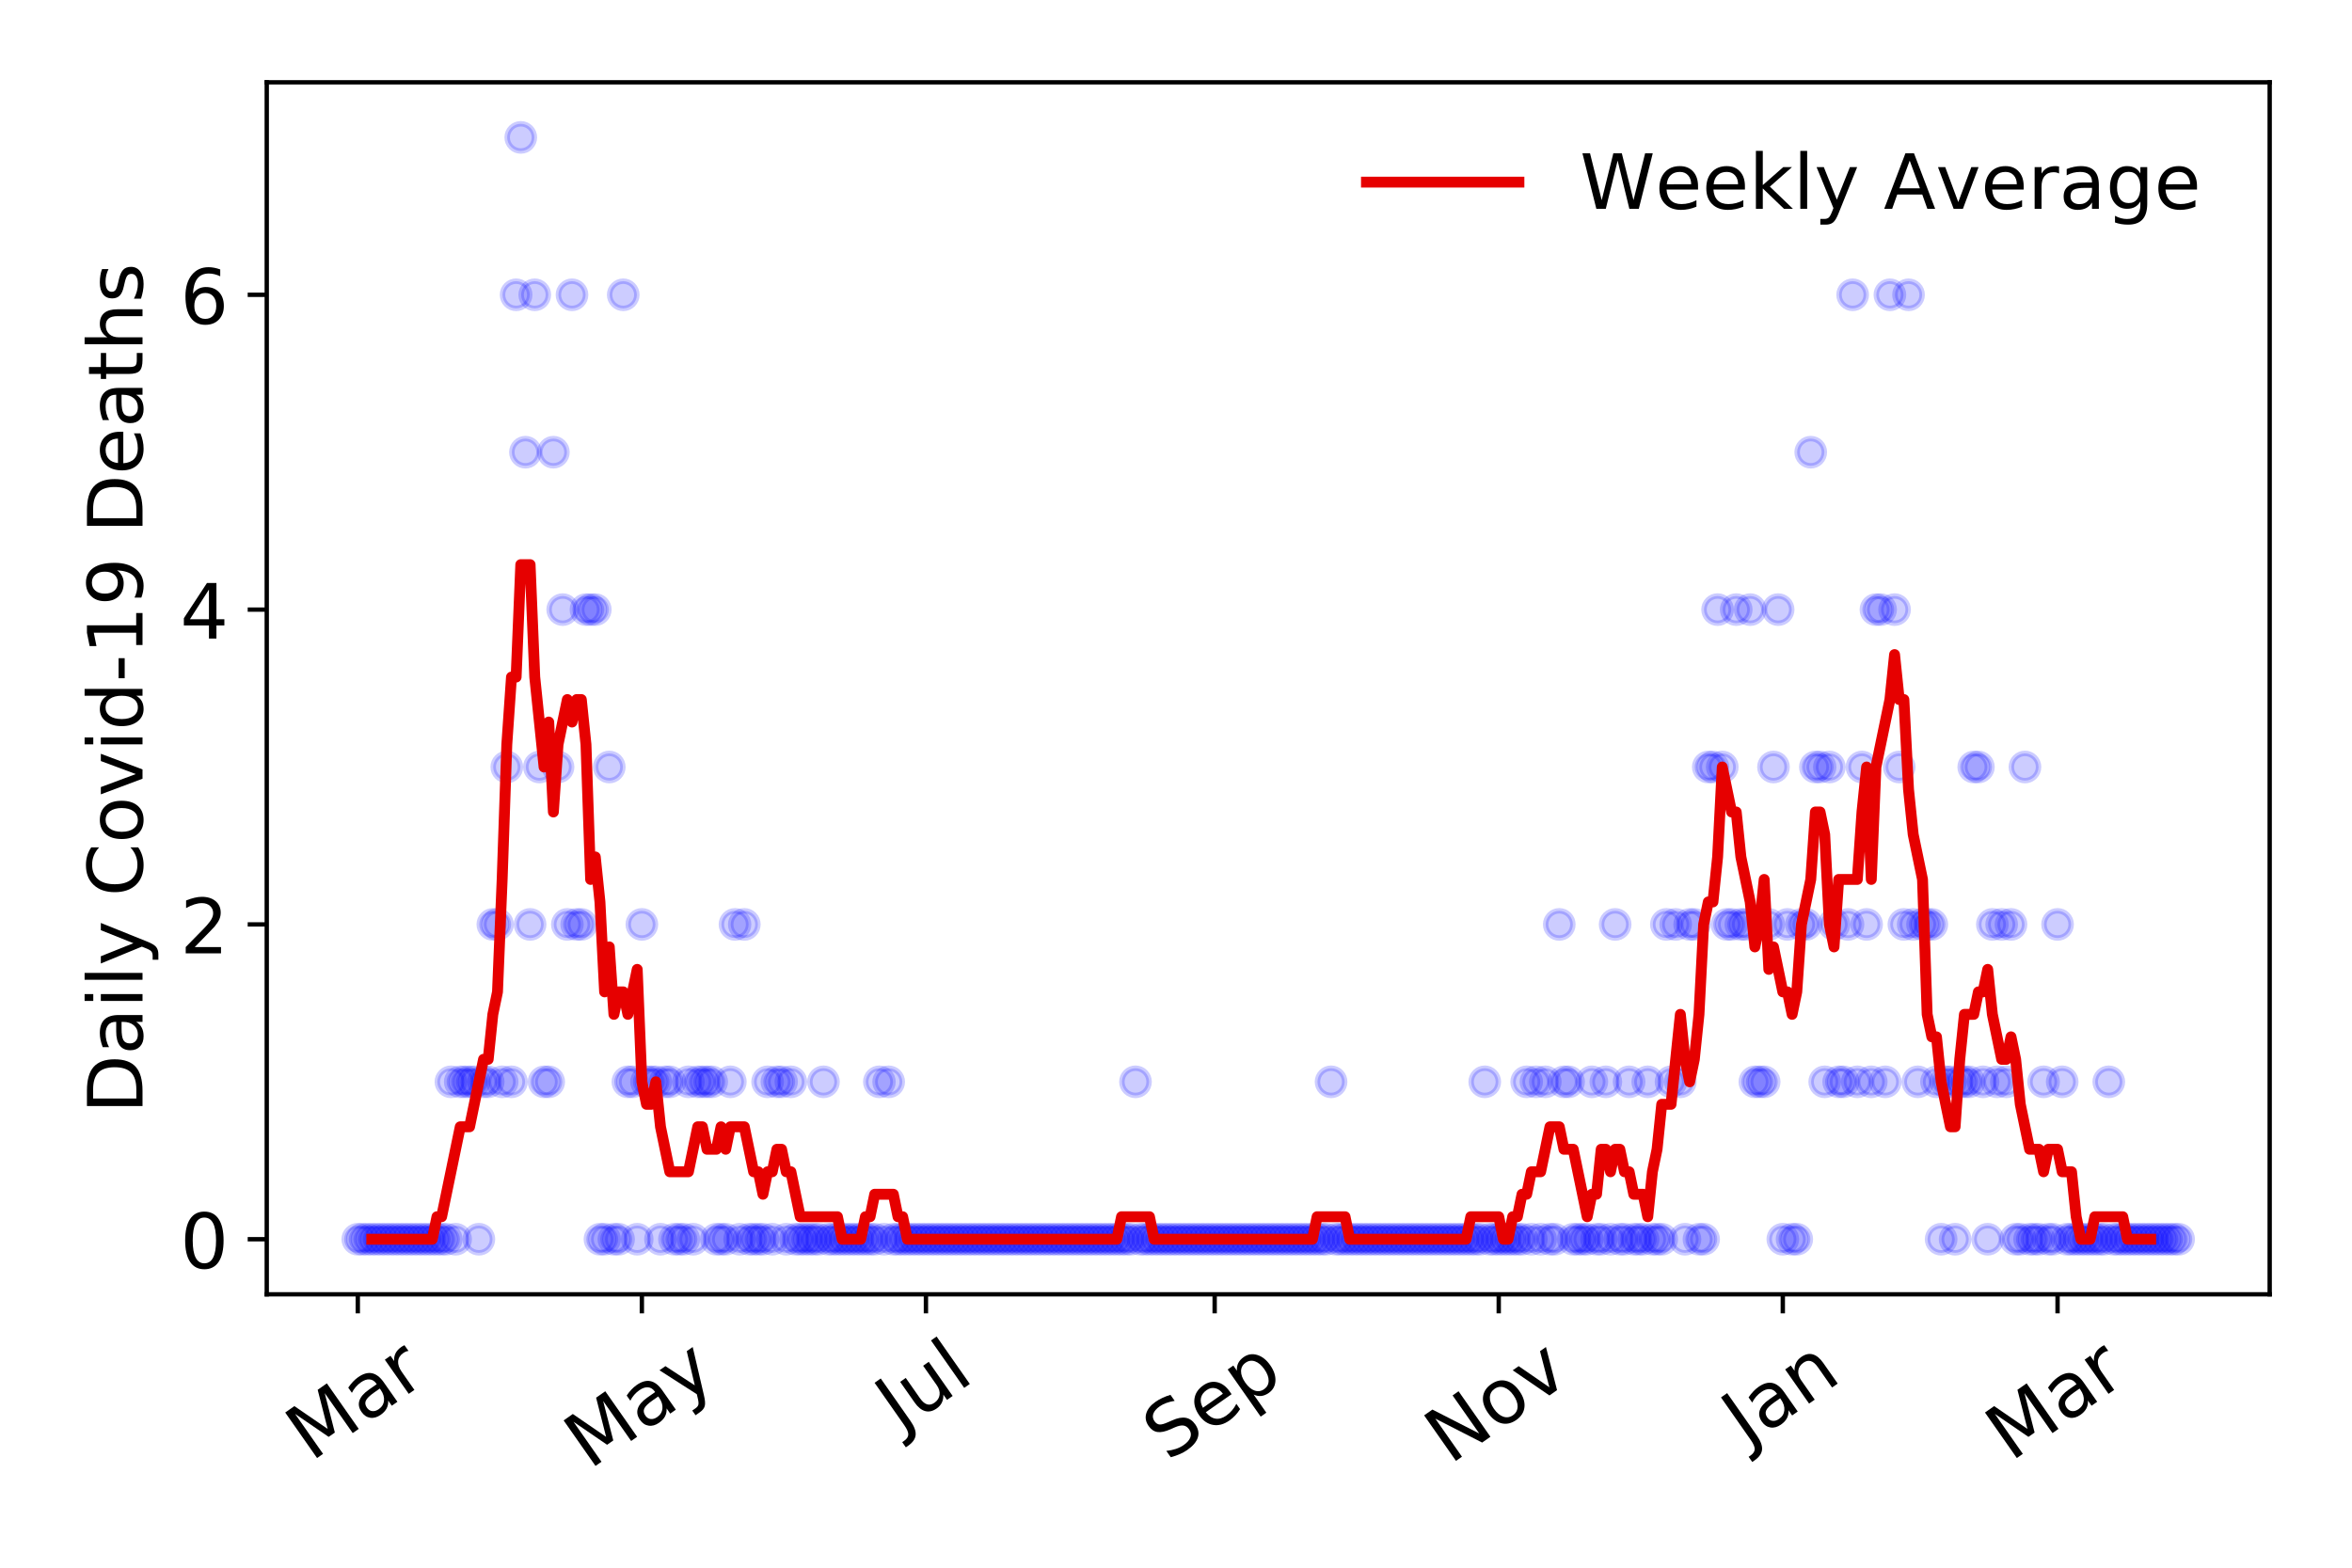 <?xml version="1.0" encoding="utf-8" standalone="no"?>
<!DOCTYPE svg PUBLIC "-//W3C//DTD SVG 1.1//EN"
  "http://www.w3.org/Graphics/SVG/1.1/DTD/svg11.dtd">
<!-- Created with matplotlib (https://matplotlib.org/) -->
<svg height="288pt" version="1.1" viewBox="0 0 432 288" width="432pt" xmlns="http://www.w3.org/2000/svg" xmlns:xlink="http://www.w3.org/1999/xlink">
 <defs>
  <style type="text/css">
*{stroke-linecap:butt;stroke-linejoin:round;}
  </style>
 </defs>
 <g id="figure_1">
  <g id="patch_1">
   <path d="M 0 288 
L 432 288 
L 432 0 
L 0 0 
z
" style="fill:#ffffff;"/>
  </g>
  <g id="axes_1">
   <g id="patch_2">
    <path d="M 48.995 237.778 
L 416.88 237.778 
L 416.88 15.12 
L 48.995 15.12 
z
" style="fill:#ffffff;"/>
   </g>
   <g id="matplotlib.axis_1">
    <g id="xtick_1">
     <g id="line2d_1">
      <defs>
       <path d="M 0 0 
L 0 3.5 
" id="m02a58593af" style="stroke:#000000;stroke-width:0.8;"/>
      </defs>
      <g>
       <use style="stroke:#000000;stroke-width:0.8;" x="65.717" xlink:href="#m02a58593af" y="237.778"/>
      </g>
     </g>
     <g id="text_1">
      <!-- Mar -->
      <defs>
       <path d="M 9.812 72.906 
L 24.516 72.906 
L 43.109 23.297 
L 61.812 72.906 
L 76.516 72.906 
L 76.516 0 
L 66.891 0 
L 66.891 64.016 
L 48.094 14.016 
L 38.188 14.016 
L 19.391 64.016 
L 19.391 0 
L 9.812 0 
z
" id="DejaVuSans-77"/>
       <path d="M 34.281 27.484 
Q 23.391 27.484 19.188 25 
Q 14.984 22.516 14.984 16.5 
Q 14.984 11.719 18.141 8.906 
Q 21.297 6.109 26.703 6.109 
Q 34.188 6.109 38.703 11.406 
Q 43.219 16.703 43.219 25.484 
L 43.219 27.484 
z
M 52.203 31.203 
L 52.203 0 
L 43.219 0 
L 43.219 8.297 
Q 40.141 3.328 35.547 0.953 
Q 30.953 -1.422 24.312 -1.422 
Q 15.922 -1.422 10.953 3.297 
Q 6 8.016 6 15.922 
Q 6 25.141 12.172 29.828 
Q 18.359 34.516 30.609 34.516 
L 43.219 34.516 
L 43.219 35.406 
Q 43.219 41.609 39.141 45 
Q 35.062 48.391 27.688 48.391 
Q 23 48.391 18.547 47.266 
Q 14.109 46.141 10.016 43.891 
L 10.016 52.203 
Q 14.938 54.109 19.578 55.047 
Q 24.219 56 28.609 56 
Q 40.484 56 46.344 49.844 
Q 52.203 43.703 52.203 31.203 
z
" id="DejaVuSans-97"/>
       <path d="M 41.109 46.297 
Q 39.594 47.172 37.812 47.578 
Q 36.031 48 33.891 48 
Q 26.266 48 22.188 43.047 
Q 18.109 38.094 18.109 28.812 
L 18.109 0 
L 9.078 0 
L 9.078 54.688 
L 18.109 54.688 
L 18.109 46.188 
Q 20.953 51.172 25.484 53.578 
Q 30.031 56 36.531 56 
Q 37.453 56 38.578 55.875 
Q 39.703 55.766 41.062 55.516 
z
" id="DejaVuSans-114"/>
      </defs>
      <g transform="translate(57.114 268.643)rotate(-35)scale(0.14 -0.14)">
       <use xlink:href="#DejaVuSans-77"/>
       <use x="86.279" xlink:href="#DejaVuSans-97"/>
       <use x="147.559" xlink:href="#DejaVuSans-114"/>
      </g>
     </g>
    </g>
    <g id="xtick_2">
     <g id="line2d_2">
      <g>
       <use style="stroke:#000000;stroke-width:0.8;" x="117.893" xlink:href="#m02a58593af" y="237.778"/>
      </g>
     </g>
     <g id="text_2">
      <!-- May -->
      <defs>
       <path d="M 32.172 -5.078 
Q 28.375 -14.844 24.75 -17.812 
Q 21.141 -20.797 15.094 -20.797 
L 7.906 -20.797 
L 7.906 -13.281 
L 13.188 -13.281 
Q 16.891 -13.281 18.938 -11.516 
Q 21 -9.766 23.484 -3.219 
L 25.094 0.875 
L 2.984 54.688 
L 12.5 54.688 
L 29.594 11.922 
L 46.688 54.688 
L 56.203 54.688 
z
" id="DejaVuSans-121"/>
      </defs>
      <g transform="translate(108.254 270.094)rotate(-35)scale(0.14 -0.14)">
       <use xlink:href="#DejaVuSans-77"/>
       <use x="86.279" xlink:href="#DejaVuSans-97"/>
       <use x="147.559" xlink:href="#DejaVuSans-121"/>
      </g>
     </g>
    </g>
    <g id="xtick_3">
     <g id="line2d_3">
      <g>
       <use style="stroke:#000000;stroke-width:0.8;" x="170.069" xlink:href="#m02a58593af" y="237.778"/>
      </g>
     </g>
     <g id="text_3">
      <!-- Jul -->
      <defs>
       <path d="M 9.812 72.906 
L 19.672 72.906 
L 19.672 5.078 
Q 19.672 -8.109 14.672 -14.062 
Q 9.672 -20.016 -1.422 -20.016 
L -5.172 -20.016 
L -5.172 -11.719 
L -2.094 -11.719 
Q 4.438 -11.719 7.125 -8.047 
Q 9.812 -4.391 9.812 5.078 
z
" id="DejaVuSans-74"/>
       <path d="M 8.5 21.578 
L 8.5 54.688 
L 17.484 54.688 
L 17.484 21.922 
Q 17.484 14.156 20.5 10.266 
Q 23.531 6.391 29.594 6.391 
Q 36.859 6.391 41.078 11.031 
Q 45.312 15.672 45.312 23.688 
L 45.312 54.688 
L 54.297 54.688 
L 54.297 0 
L 45.312 0 
L 45.312 8.406 
Q 42.047 3.422 37.719 1 
Q 33.406 -1.422 27.688 -1.422 
Q 18.266 -1.422 13.375 4.438 
Q 8.5 10.297 8.5 21.578 
z
M 31.109 56 
z
" id="DejaVuSans-117"/>
       <path d="M 9.422 75.984 
L 18.406 75.984 
L 18.406 0 
L 9.422 0 
z
" id="DejaVuSans-108"/>
      </defs>
      <g transform="translate(165.367 263.181)rotate(-35)scale(0.14 -0.14)">
       <use xlink:href="#DejaVuSans-74"/>
       <use x="29.492" xlink:href="#DejaVuSans-117"/>
       <use x="92.871" xlink:href="#DejaVuSans-108"/>
      </g>
     </g>
    </g>
    <g id="xtick_4">
     <g id="line2d_4">
      <g>
       <use style="stroke:#000000;stroke-width:0.8;" x="223.101" xlink:href="#m02a58593af" y="237.778"/>
      </g>
     </g>
     <g id="text_4">
      <!-- Sep -->
      <defs>
       <path d="M 53.516 70.516 
L 53.516 60.891 
Q 47.906 63.578 42.922 64.891 
Q 37.938 66.219 33.297 66.219 
Q 25.25 66.219 20.875 63.094 
Q 16.5 59.969 16.5 54.203 
Q 16.5 49.359 19.406 46.891 
Q 22.312 44.438 30.422 42.922 
L 36.375 41.703 
Q 47.406 39.594 52.656 34.297 
Q 57.906 29 57.906 20.125 
Q 57.906 9.516 50.797 4.047 
Q 43.703 -1.422 29.984 -1.422 
Q 24.812 -1.422 18.969 -0.25 
Q 13.141 0.922 6.891 3.219 
L 6.891 13.375 
Q 12.891 10.016 18.656 8.297 
Q 24.422 6.594 29.984 6.594 
Q 38.422 6.594 43.016 9.906 
Q 47.609 13.234 47.609 19.391 
Q 47.609 24.75 44.312 27.781 
Q 41.016 30.812 33.5 32.328 
L 27.484 33.5 
Q 16.453 35.688 11.516 40.375 
Q 6.594 45.062 6.594 53.422 
Q 6.594 63.094 13.406 68.656 
Q 20.219 74.219 32.172 74.219 
Q 37.312 74.219 42.625 73.281 
Q 47.953 72.359 53.516 70.516 
z
" id="DejaVuSans-83"/>
       <path d="M 56.203 29.594 
L 56.203 25.203 
L 14.891 25.203 
Q 15.484 15.922 20.484 11.062 
Q 25.484 6.203 34.422 6.203 
Q 39.594 6.203 44.453 7.469 
Q 49.312 8.734 54.109 11.281 
L 54.109 2.781 
Q 49.266 0.734 44.188 -0.344 
Q 39.109 -1.422 33.891 -1.422 
Q 20.797 -1.422 13.156 6.188 
Q 5.516 13.812 5.516 26.812 
Q 5.516 40.234 12.766 48.109 
Q 20.016 56 32.328 56 
Q 43.359 56 49.781 48.891 
Q 56.203 41.797 56.203 29.594 
z
M 47.219 32.234 
Q 47.125 39.594 43.094 43.984 
Q 39.062 48.391 32.422 48.391 
Q 24.906 48.391 20.391 44.141 
Q 15.875 39.891 15.188 32.172 
z
" id="DejaVuSans-101"/>
       <path d="M 18.109 8.203 
L 18.109 -20.797 
L 9.078 -20.797 
L 9.078 54.688 
L 18.109 54.688 
L 18.109 46.391 
Q 20.953 51.266 25.266 53.625 
Q 29.594 56 35.594 56 
Q 45.562 56 51.781 48.094 
Q 58.016 40.188 58.016 27.297 
Q 58.016 14.406 51.781 6.484 
Q 45.562 -1.422 35.594 -1.422 
Q 29.594 -1.422 25.266 0.953 
Q 20.953 3.328 18.109 8.203 
z
M 48.688 27.297 
Q 48.688 37.203 44.609 42.844 
Q 40.531 48.484 33.406 48.484 
Q 26.266 48.484 22.188 42.844 
Q 18.109 37.203 18.109 27.297 
Q 18.109 17.391 22.188 11.75 
Q 26.266 6.109 33.406 6.109 
Q 40.531 6.109 44.609 11.75 
Q 48.688 17.391 48.688 27.297 
z
" id="DejaVuSans-112"/>
      </defs>
      <g transform="translate(214.508 268.629)rotate(-35)scale(0.14 -0.14)">
       <use xlink:href="#DejaVuSans-83"/>
       <use x="63.477" xlink:href="#DejaVuSans-101"/>
       <use x="125" xlink:href="#DejaVuSans-112"/>
      </g>
     </g>
    </g>
    <g id="xtick_5">
     <g id="line2d_5">
      <g>
       <use style="stroke:#000000;stroke-width:0.8;" x="275.277" xlink:href="#m02a58593af" y="237.778"/>
      </g>
     </g>
     <g id="text_5">
      <!-- Nov -->
      <defs>
       <path d="M 9.812 72.906 
L 23.094 72.906 
L 55.422 11.922 
L 55.422 72.906 
L 64.984 72.906 
L 64.984 0 
L 51.703 0 
L 19.391 60.984 
L 19.391 0 
L 9.812 0 
z
" id="DejaVuSans-78"/>
       <path d="M 30.609 48.391 
Q 23.391 48.391 19.188 42.75 
Q 14.984 37.109 14.984 27.297 
Q 14.984 17.484 19.156 11.844 
Q 23.344 6.203 30.609 6.203 
Q 37.797 6.203 41.984 11.859 
Q 46.188 17.531 46.188 27.297 
Q 46.188 37.016 41.984 42.703 
Q 37.797 48.391 30.609 48.391 
z
M 30.609 56 
Q 42.328 56 49.016 48.375 
Q 55.719 40.766 55.719 27.297 
Q 55.719 13.875 49.016 6.219 
Q 42.328 -1.422 30.609 -1.422 
Q 18.844 -1.422 12.172 6.219 
Q 5.516 13.875 5.516 27.297 
Q 5.516 40.766 12.172 48.375 
Q 18.844 56 30.609 56 
z
" id="DejaVuSans-111"/>
       <path d="M 2.984 54.688 
L 12.5 54.688 
L 29.594 8.797 
L 46.688 54.688 
L 56.203 54.688 
L 35.688 0 
L 23.484 0 
z
" id="DejaVuSans-118"/>
      </defs>
      <g transform="translate(266.301 269.166)rotate(-35)scale(0.14 -0.14)">
       <use xlink:href="#DejaVuSans-78"/>
       <use x="74.805" xlink:href="#DejaVuSans-111"/>
       <use x="135.986" xlink:href="#DejaVuSans-118"/>
      </g>
     </g>
    </g>
    <g id="xtick_6">
     <g id="line2d_6">
      <g>
       <use style="stroke:#000000;stroke-width:0.8;" x="327.453" xlink:href="#m02a58593af" y="237.778"/>
      </g>
     </g>
     <g id="text_6">
      <!-- Jan -->
      <defs>
       <path d="M 54.891 33.016 
L 54.891 0 
L 45.906 0 
L 45.906 32.719 
Q 45.906 40.484 42.875 44.328 
Q 39.844 48.188 33.797 48.188 
Q 26.516 48.188 22.312 43.547 
Q 18.109 38.922 18.109 30.906 
L 18.109 0 
L 9.078 0 
L 9.078 54.688 
L 18.109 54.688 
L 18.109 46.188 
Q 21.344 51.125 25.703 53.562 
Q 30.078 56 35.797 56 
Q 45.219 56 50.047 50.172 
Q 54.891 44.344 54.891 33.016 
z
" id="DejaVuSans-110"/>
      </defs>
      <g transform="translate(320.83 265.871)rotate(-35)scale(0.14 -0.14)">
       <use xlink:href="#DejaVuSans-74"/>
       <use x="29.492" xlink:href="#DejaVuSans-97"/>
       <use x="90.771" xlink:href="#DejaVuSans-110"/>
      </g>
     </g>
    </g>
    <g id="xtick_7">
     <g id="line2d_7">
      <g>
       <use style="stroke:#000000;stroke-width:0.8;" x="377.919" xlink:href="#m02a58593af" y="237.778"/>
      </g>
     </g>
     <g id="text_7">
      <!-- Mar -->
      <g transform="translate(369.316 268.643)rotate(-35)scale(0.14 -0.14)">
       <use xlink:href="#DejaVuSans-77"/>
       <use x="86.279" xlink:href="#DejaVuSans-97"/>
       <use x="147.559" xlink:href="#DejaVuSans-114"/>
      </g>
     </g>
    </g>
   </g>
   <g id="matplotlib.axis_2">
    <g id="ytick_1">
     <g id="line2d_8">
      <defs>
       <path d="M 0 0 
L -3.5 0 
" id="mdc00028fab" style="stroke:#000000;stroke-width:0.8;"/>
      </defs>
      <g>
       <use style="stroke:#000000;stroke-width:0.8;" x="48.995" xlink:href="#mdc00028fab" y="227.657"/>
      </g>
     </g>
     <g id="text_8">
      <!-- 0 -->
      <defs>
       <path d="M 31.781 66.406 
Q 24.172 66.406 20.328 58.906 
Q 16.5 51.422 16.5 36.375 
Q 16.5 21.391 20.328 13.891 
Q 24.172 6.391 31.781 6.391 
Q 39.453 6.391 43.281 13.891 
Q 47.125 21.391 47.125 36.375 
Q 47.125 51.422 43.281 58.906 
Q 39.453 66.406 31.781 66.406 
z
M 31.781 74.219 
Q 44.047 74.219 50.516 64.516 
Q 56.984 54.828 56.984 36.375 
Q 56.984 17.969 50.516 8.266 
Q 44.047 -1.422 31.781 -1.422 
Q 19.531 -1.422 13.062 8.266 
Q 6.594 17.969 6.594 36.375 
Q 6.594 54.828 13.062 64.516 
Q 19.531 74.219 31.781 74.219 
z
" id="DejaVuSans-48"/>
      </defs>
      <g transform="translate(33.087 232.976)scale(0.14 -0.14)">
       <use xlink:href="#DejaVuSans-48"/>
      </g>
     </g>
    </g>
    <g id="ytick_2">
     <g id="line2d_9">
      <g>
       <use style="stroke:#000000;stroke-width:0.8;" x="48.995" xlink:href="#mdc00028fab" y="169.824"/>
      </g>
     </g>
     <g id="text_9">
      <!-- 2 -->
      <defs>
       <path d="M 19.188 8.297 
L 53.609 8.297 
L 53.609 0 
L 7.328 0 
L 7.328 8.297 
Q 12.938 14.109 22.625 23.891 
Q 32.328 33.688 34.812 36.531 
Q 39.547 41.844 41.422 45.531 
Q 43.312 49.219 43.312 52.781 
Q 43.312 58.594 39.234 62.25 
Q 35.156 65.922 28.609 65.922 
Q 23.969 65.922 18.812 64.312 
Q 13.672 62.703 7.812 59.422 
L 7.812 69.391 
Q 13.766 71.781 18.938 73 
Q 24.125 74.219 28.422 74.219 
Q 39.75 74.219 46.484 68.547 
Q 53.219 62.891 53.219 53.422 
Q 53.219 48.922 51.531 44.891 
Q 49.859 40.875 45.406 35.406 
Q 44.188 33.984 37.641 27.219 
Q 31.109 20.453 19.188 8.297 
z
" id="DejaVuSans-50"/>
      </defs>
      <g transform="translate(33.087 175.143)scale(0.14 -0.14)">
       <use xlink:href="#DejaVuSans-50"/>
      </g>
     </g>
    </g>
    <g id="ytick_3">
     <g id="line2d_10">
      <g>
       <use style="stroke:#000000;stroke-width:0.8;" x="48.995" xlink:href="#mdc00028fab" y="111.991"/>
      </g>
     </g>
     <g id="text_10">
      <!-- 4 -->
      <defs>
       <path d="M 37.797 64.312 
L 12.891 25.391 
L 37.797 25.391 
z
M 35.203 72.906 
L 47.609 72.906 
L 47.609 25.391 
L 58.016 25.391 
L 58.016 17.188 
L 47.609 17.188 
L 47.609 0 
L 37.797 0 
L 37.797 17.188 
L 4.891 17.188 
L 4.891 26.703 
z
" id="DejaVuSans-52"/>
      </defs>
      <g transform="translate(33.087 117.31)scale(0.14 -0.14)">
       <use xlink:href="#DejaVuSans-52"/>
      </g>
     </g>
    </g>
    <g id="ytick_4">
     <g id="line2d_11">
      <g>
       <use style="stroke:#000000;stroke-width:0.8;" x="48.995" xlink:href="#mdc00028fab" y="54.157"/>
      </g>
     </g>
     <g id="text_11">
      <!-- 6 -->
      <defs>
       <path d="M 33.016 40.375 
Q 26.375 40.375 22.484 35.828 
Q 18.609 31.297 18.609 23.391 
Q 18.609 15.531 22.484 10.953 
Q 26.375 6.391 33.016 6.391 
Q 39.656 6.391 43.531 10.953 
Q 47.406 15.531 47.406 23.391 
Q 47.406 31.297 43.531 35.828 
Q 39.656 40.375 33.016 40.375 
z
M 52.594 71.297 
L 52.594 62.312 
Q 48.875 64.062 45.094 64.984 
Q 41.312 65.922 37.594 65.922 
Q 27.828 65.922 22.672 59.328 
Q 17.531 52.734 16.797 39.406 
Q 19.672 43.656 24.016 45.922 
Q 28.375 48.188 33.594 48.188 
Q 44.578 48.188 50.953 41.516 
Q 57.328 34.859 57.328 23.391 
Q 57.328 12.156 50.688 5.359 
Q 44.047 -1.422 33.016 -1.422 
Q 20.359 -1.422 13.672 8.266 
Q 6.984 17.969 6.984 36.375 
Q 6.984 53.656 15.188 63.938 
Q 23.391 74.219 37.203 74.219 
Q 40.922 74.219 44.703 73.484 
Q 48.484 72.75 52.594 71.297 
z
" id="DejaVuSans-54"/>
      </defs>
      <g transform="translate(33.087 59.476)scale(0.14 -0.14)">
       <use xlink:href="#DejaVuSans-54"/>
      </g>
     </g>
    </g>
    <g id="text_12">
     <!-- Daily Covid-19 Deaths -->
     <defs>
      <path d="M 19.672 64.797 
L 19.672 8.109 
L 31.594 8.109 
Q 46.688 8.109 53.688 14.938 
Q 60.688 21.781 60.688 36.531 
Q 60.688 51.172 53.688 57.984 
Q 46.688 64.797 31.594 64.797 
z
M 9.812 72.906 
L 30.078 72.906 
Q 51.266 72.906 61.172 64.094 
Q 71.094 55.281 71.094 36.531 
Q 71.094 17.672 61.125 8.828 
Q 51.172 0 30.078 0 
L 9.812 0 
z
" id="DejaVuSans-68"/>
      <path d="M 9.422 54.688 
L 18.406 54.688 
L 18.406 0 
L 9.422 0 
z
M 9.422 75.984 
L 18.406 75.984 
L 18.406 64.594 
L 9.422 64.594 
z
" id="DejaVuSans-105"/>
      <path id="DejaVuSans-32"/>
      <path d="M 64.406 67.281 
L 64.406 56.891 
Q 59.422 61.531 53.781 63.812 
Q 48.141 66.109 41.797 66.109 
Q 29.297 66.109 22.656 58.469 
Q 16.016 50.828 16.016 36.375 
Q 16.016 21.969 22.656 14.328 
Q 29.297 6.688 41.797 6.688 
Q 48.141 6.688 53.781 8.984 
Q 59.422 11.281 64.406 15.922 
L 64.406 5.609 
Q 59.234 2.094 53.438 0.328 
Q 47.656 -1.422 41.219 -1.422 
Q 24.656 -1.422 15.125 8.703 
Q 5.609 18.844 5.609 36.375 
Q 5.609 53.953 15.125 64.078 
Q 24.656 74.219 41.219 74.219 
Q 47.75 74.219 53.531 72.484 
Q 59.328 70.75 64.406 67.281 
z
" id="DejaVuSans-67"/>
      <path d="M 45.406 46.391 
L 45.406 75.984 
L 54.391 75.984 
L 54.391 0 
L 45.406 0 
L 45.406 8.203 
Q 42.578 3.328 38.25 0.953 
Q 33.938 -1.422 27.875 -1.422 
Q 17.969 -1.422 11.734 6.484 
Q 5.516 14.406 5.516 27.297 
Q 5.516 40.188 11.734 48.094 
Q 17.969 56 27.875 56 
Q 33.938 56 38.25 53.625 
Q 42.578 51.266 45.406 46.391 
z
M 14.797 27.297 
Q 14.797 17.391 18.875 11.75 
Q 22.953 6.109 30.078 6.109 
Q 37.203 6.109 41.297 11.75 
Q 45.406 17.391 45.406 27.297 
Q 45.406 37.203 41.297 42.844 
Q 37.203 48.484 30.078 48.484 
Q 22.953 48.484 18.875 42.844 
Q 14.797 37.203 14.797 27.297 
z
" id="DejaVuSans-100"/>
      <path d="M 4.891 31.391 
L 31.203 31.391 
L 31.203 23.391 
L 4.891 23.391 
z
" id="DejaVuSans-45"/>
      <path d="M 12.406 8.297 
L 28.516 8.297 
L 28.516 63.922 
L 10.984 60.406 
L 10.984 69.391 
L 28.422 72.906 
L 38.281 72.906 
L 38.281 8.297 
L 54.391 8.297 
L 54.391 0 
L 12.406 0 
z
" id="DejaVuSans-49"/>
      <path d="M 10.984 1.516 
L 10.984 10.5 
Q 14.703 8.734 18.5 7.812 
Q 22.312 6.891 25.984 6.891 
Q 35.75 6.891 40.891 13.453 
Q 46.047 20.016 46.781 33.406 
Q 43.953 29.203 39.594 26.953 
Q 35.25 24.703 29.984 24.703 
Q 19.047 24.703 12.672 31.312 
Q 6.297 37.938 6.297 49.422 
Q 6.297 60.641 12.938 67.422 
Q 19.578 74.219 30.609 74.219 
Q 43.266 74.219 49.922 64.516 
Q 56.594 54.828 56.594 36.375 
Q 56.594 19.141 48.406 8.859 
Q 40.234 -1.422 26.422 -1.422 
Q 22.703 -1.422 18.891 -0.688 
Q 15.094 0.047 10.984 1.516 
z
M 30.609 32.422 
Q 37.25 32.422 41.125 36.953 
Q 45.016 41.5 45.016 49.422 
Q 45.016 57.281 41.125 61.844 
Q 37.25 66.406 30.609 66.406 
Q 23.969 66.406 20.094 61.844 
Q 16.219 57.281 16.219 49.422 
Q 16.219 41.5 20.094 36.953 
Q 23.969 32.422 30.609 32.422 
z
" id="DejaVuSans-57"/>
      <path d="M 18.312 70.219 
L 18.312 54.688 
L 36.812 54.688 
L 36.812 47.703 
L 18.312 47.703 
L 18.312 18.016 
Q 18.312 11.328 20.141 9.422 
Q 21.969 7.516 27.594 7.516 
L 36.812 7.516 
L 36.812 0 
L 27.594 0 
Q 17.188 0 13.234 3.875 
Q 9.281 7.766 9.281 18.016 
L 9.281 47.703 
L 2.688 47.703 
L 2.688 54.688 
L 9.281 54.688 
L 9.281 70.219 
z
" id="DejaVuSans-116"/>
      <path d="M 54.891 33.016 
L 54.891 0 
L 45.906 0 
L 45.906 32.719 
Q 45.906 40.484 42.875 44.328 
Q 39.844 48.188 33.797 48.188 
Q 26.516 48.188 22.312 43.547 
Q 18.109 38.922 18.109 30.906 
L 18.109 0 
L 9.078 0 
L 9.078 75.984 
L 18.109 75.984 
L 18.109 46.188 
Q 21.344 51.125 25.703 53.562 
Q 30.078 56 35.797 56 
Q 45.219 56 50.047 50.172 
Q 54.891 44.344 54.891 33.016 
z
" id="DejaVuSans-104"/>
      <path d="M 44.281 53.078 
L 44.281 44.578 
Q 40.484 46.531 36.375 47.5 
Q 32.281 48.484 27.875 48.484 
Q 21.188 48.484 17.844 46.438 
Q 14.5 44.391 14.5 40.281 
Q 14.5 37.156 16.891 35.375 
Q 19.281 33.594 26.516 31.984 
L 29.594 31.297 
Q 39.156 29.25 43.188 25.516 
Q 47.219 21.781 47.219 15.094 
Q 47.219 7.469 41.188 3.016 
Q 35.156 -1.422 24.609 -1.422 
Q 20.219 -1.422 15.453 -0.562 
Q 10.688 0.297 5.422 2 
L 5.422 11.281 
Q 10.406 8.688 15.234 7.391 
Q 20.062 6.109 24.812 6.109 
Q 31.156 6.109 34.562 8.281 
Q 37.984 10.453 37.984 14.406 
Q 37.984 18.062 35.516 20.016 
Q 33.062 21.969 24.703 23.781 
L 21.578 24.516 
Q 13.234 26.266 9.516 29.906 
Q 5.812 33.547 5.812 39.891 
Q 5.812 47.609 11.281 51.797 
Q 16.75 56 26.812 56 
Q 31.781 56 36.172 55.266 
Q 40.578 54.547 44.281 53.078 
z
" id="DejaVuSans-115"/>
     </defs>
     <g transform="translate(26.176 204.56)rotate(-90)scale(0.14 -0.14)">
      <use xlink:href="#DejaVuSans-68"/>
      <use x="77.002" xlink:href="#DejaVuSans-97"/>
      <use x="138.281" xlink:href="#DejaVuSans-105"/>
      <use x="166.064" xlink:href="#DejaVuSans-108"/>
      <use x="193.848" xlink:href="#DejaVuSans-121"/>
      <use x="253.027" xlink:href="#DejaVuSans-32"/>
      <use x="284.814" xlink:href="#DejaVuSans-67"/>
      <use x="354.639" xlink:href="#DejaVuSans-111"/>
      <use x="415.82" xlink:href="#DejaVuSans-118"/>
      <use x="475" xlink:href="#DejaVuSans-105"/>
      <use x="502.783" xlink:href="#DejaVuSans-100"/>
      <use x="566.26" xlink:href="#DejaVuSans-45"/>
      <use x="602.344" xlink:href="#DejaVuSans-49"/>
      <use x="665.967" xlink:href="#DejaVuSans-57"/>
      <use x="729.59" xlink:href="#DejaVuSans-32"/>
      <use x="761.377" xlink:href="#DejaVuSans-68"/>
      <use x="838.379" xlink:href="#DejaVuSans-101"/>
      <use x="899.902" xlink:href="#DejaVuSans-97"/>
      <use x="961.182" xlink:href="#DejaVuSans-116"/>
      <use x="1000.391" xlink:href="#DejaVuSans-104"/>
      <use x="1063.77" xlink:href="#DejaVuSans-115"/>
     </g>
    </g>
   </g>
   <g id="line2d_12">
    <defs>
     <path d="M 0 2.5 
C 0.663 2.5 1.299 2.237 1.768 1.768 
C 2.237 1.299 2.5 0.663 2.5 0 
C 2.5 -0.663 2.237 -1.299 1.768 -1.768 
C 1.299 -2.237 0.663 -2.5 0 -2.5 
C -0.663 -2.5 -1.299 -2.237 -1.768 -1.768 
C -2.237 -1.299 -2.5 -0.663 -2.5 0 
C -2.5 0.663 -2.237 1.299 -1.768 1.768 
C -1.299 2.237 -0.663 2.5 0 2.5 
z
" id="m365268d24e" style="stroke:#0000ff;stroke-opacity:0.2;"/>
    </defs>
    <g clip-path="url(#p2eaeaf0873)">
     <use style="fill:#0000ff;fill-opacity:0.2;stroke:#0000ff;stroke-opacity:0.2;" x="65.717" xlink:href="#m365268d24e" y="227.657"/>
     <use style="fill:#0000ff;fill-opacity:0.2;stroke:#0000ff;stroke-opacity:0.2;" x="66.572" xlink:href="#m365268d24e" y="227.657"/>
     <use style="fill:#0000ff;fill-opacity:0.2;stroke:#0000ff;stroke-opacity:0.2;" x="67.428" xlink:href="#m365268d24e" y="227.657"/>
     <use style="fill:#0000ff;fill-opacity:0.2;stroke:#0000ff;stroke-opacity:0.2;" x="68.283" xlink:href="#m365268d24e" y="227.657"/>
     <use style="fill:#0000ff;fill-opacity:0.2;stroke:#0000ff;stroke-opacity:0.2;" x="69.138" xlink:href="#m365268d24e" y="227.657"/>
     <use style="fill:#0000ff;fill-opacity:0.2;stroke:#0000ff;stroke-opacity:0.2;" x="69.994" xlink:href="#m365268d24e" y="227.657"/>
     <use style="fill:#0000ff;fill-opacity:0.2;stroke:#0000ff;stroke-opacity:0.2;" x="70.849" xlink:href="#m365268d24e" y="227.657"/>
     <use style="fill:#0000ff;fill-opacity:0.2;stroke:#0000ff;stroke-opacity:0.2;" x="71.704" xlink:href="#m365268d24e" y="227.657"/>
     <use style="fill:#0000ff;fill-opacity:0.2;stroke:#0000ff;stroke-opacity:0.2;" x="72.56" xlink:href="#m365268d24e" y="227.657"/>
     <use style="fill:#0000ff;fill-opacity:0.2;stroke:#0000ff;stroke-opacity:0.2;" x="73.415" xlink:href="#m365268d24e" y="227.657"/>
     <use style="fill:#0000ff;fill-opacity:0.2;stroke:#0000ff;stroke-opacity:0.2;" x="74.271" xlink:href="#m365268d24e" y="227.657"/>
     <use style="fill:#0000ff;fill-opacity:0.2;stroke:#0000ff;stroke-opacity:0.2;" x="75.126" xlink:href="#m365268d24e" y="227.657"/>
     <use style="fill:#0000ff;fill-opacity:0.2;stroke:#0000ff;stroke-opacity:0.2;" x="75.981" xlink:href="#m365268d24e" y="227.657"/>
     <use style="fill:#0000ff;fill-opacity:0.2;stroke:#0000ff;stroke-opacity:0.2;" x="76.837" xlink:href="#m365268d24e" y="227.657"/>
     <use style="fill:#0000ff;fill-opacity:0.2;stroke:#0000ff;stroke-opacity:0.2;" x="77.692" xlink:href="#m365268d24e" y="227.657"/>
     <use style="fill:#0000ff;fill-opacity:0.2;stroke:#0000ff;stroke-opacity:0.2;" x="78.547" xlink:href="#m365268d24e" y="227.657"/>
     <use style="fill:#0000ff;fill-opacity:0.2;stroke:#0000ff;stroke-opacity:0.2;" x="79.403" xlink:href="#m365268d24e" y="227.657"/>
     <use style="fill:#0000ff;fill-opacity:0.2;stroke:#0000ff;stroke-opacity:0.2;" x="80.258" xlink:href="#m365268d24e" y="227.657"/>
     <use style="fill:#0000ff;fill-opacity:0.2;stroke:#0000ff;stroke-opacity:0.2;" x="81.113" xlink:href="#m365268d24e" y="227.657"/>
     <use style="fill:#0000ff;fill-opacity:0.2;stroke:#0000ff;stroke-opacity:0.2;" x="81.969" xlink:href="#m365268d24e" y="227.657"/>
     <use style="fill:#0000ff;fill-opacity:0.2;stroke:#0000ff;stroke-opacity:0.2;" x="82.824" xlink:href="#m365268d24e" y="198.741"/>
     <use style="fill:#0000ff;fill-opacity:0.2;stroke:#0000ff;stroke-opacity:0.2;" x="83.679" xlink:href="#m365268d24e" y="227.657"/>
     <use style="fill:#0000ff;fill-opacity:0.2;stroke:#0000ff;stroke-opacity:0.2;" x="84.535" xlink:href="#m365268d24e" y="198.741"/>
     <use style="fill:#0000ff;fill-opacity:0.2;stroke:#0000ff;stroke-opacity:0.2;" x="85.39" xlink:href="#m365268d24e" y="198.741"/>
     <use style="fill:#0000ff;fill-opacity:0.2;stroke:#0000ff;stroke-opacity:0.2;" x="86.245" xlink:href="#m365268d24e" y="198.741"/>
     <use style="fill:#0000ff;fill-opacity:0.2;stroke:#0000ff;stroke-opacity:0.2;" x="87.101" xlink:href="#m365268d24e" y="198.741"/>
     <use style="fill:#0000ff;fill-opacity:0.2;stroke:#0000ff;stroke-opacity:0.2;" x="87.956" xlink:href="#m365268d24e" y="227.657"/>
     <use style="fill:#0000ff;fill-opacity:0.2;stroke:#0000ff;stroke-opacity:0.2;" x="88.811" xlink:href="#m365268d24e" y="198.741"/>
     <use style="fill:#0000ff;fill-opacity:0.2;stroke:#0000ff;stroke-opacity:0.2;" x="89.667" xlink:href="#m365268d24e" y="198.741"/>
     <use style="fill:#0000ff;fill-opacity:0.2;stroke:#0000ff;stroke-opacity:0.2;" x="90.522" xlink:href="#m365268d24e" y="169.824"/>
     <use style="fill:#0000ff;fill-opacity:0.2;stroke:#0000ff;stroke-opacity:0.2;" x="91.377" xlink:href="#m365268d24e" y="169.824"/>
     <use style="fill:#0000ff;fill-opacity:0.2;stroke:#0000ff;stroke-opacity:0.2;" x="92.233" xlink:href="#m365268d24e" y="198.741"/>
     <use style="fill:#0000ff;fill-opacity:0.2;stroke:#0000ff;stroke-opacity:0.2;" x="93.088" xlink:href="#m365268d24e" y="140.907"/>
     <use style="fill:#0000ff;fill-opacity:0.2;stroke:#0000ff;stroke-opacity:0.2;" x="93.944" xlink:href="#m365268d24e" y="198.741"/>
     <use style="fill:#0000ff;fill-opacity:0.2;stroke:#0000ff;stroke-opacity:0.2;" x="94.799" xlink:href="#m365268d24e" y="54.157"/>
     <use style="fill:#0000ff;fill-opacity:0.2;stroke:#0000ff;stroke-opacity:0.2;" x="95.654" xlink:href="#m365268d24e" y="25.241"/>
     <use style="fill:#0000ff;fill-opacity:0.2;stroke:#0000ff;stroke-opacity:0.2;" x="96.51" xlink:href="#m365268d24e" y="83.074"/>
     <use style="fill:#0000ff;fill-opacity:0.2;stroke:#0000ff;stroke-opacity:0.2;" x="97.365" xlink:href="#m365268d24e" y="169.824"/>
     <use style="fill:#0000ff;fill-opacity:0.2;stroke:#0000ff;stroke-opacity:0.2;" x="98.22" xlink:href="#m365268d24e" y="54.157"/>
     <use style="fill:#0000ff;fill-opacity:0.2;stroke:#0000ff;stroke-opacity:0.2;" x="99.076" xlink:href="#m365268d24e" y="140.907"/>
     <use style="fill:#0000ff;fill-opacity:0.2;stroke:#0000ff;stroke-opacity:0.2;" x="99.931" xlink:href="#m365268d24e" y="198.741"/>
     <use style="fill:#0000ff;fill-opacity:0.2;stroke:#0000ff;stroke-opacity:0.2;" x="100.786" xlink:href="#m365268d24e" y="198.741"/>
     <use style="fill:#0000ff;fill-opacity:0.2;stroke:#0000ff;stroke-opacity:0.2;" x="101.642" xlink:href="#m365268d24e" y="83.074"/>
     <use style="fill:#0000ff;fill-opacity:0.2;stroke:#0000ff;stroke-opacity:0.2;" x="102.497" xlink:href="#m365268d24e" y="140.907"/>
     <use style="fill:#0000ff;fill-opacity:0.2;stroke:#0000ff;stroke-opacity:0.2;" x="103.352" xlink:href="#m365268d24e" y="111.991"/>
     <use style="fill:#0000ff;fill-opacity:0.2;stroke:#0000ff;stroke-opacity:0.2;" x="104.208" xlink:href="#m365268d24e" y="169.824"/>
     <use style="fill:#0000ff;fill-opacity:0.2;stroke:#0000ff;stroke-opacity:0.2;" x="105.063" xlink:href="#m365268d24e" y="54.157"/>
     <use style="fill:#0000ff;fill-opacity:0.2;stroke:#0000ff;stroke-opacity:0.2;" x="105.918" xlink:href="#m365268d24e" y="169.824"/>
     <use style="fill:#0000ff;fill-opacity:0.2;stroke:#0000ff;stroke-opacity:0.2;" x="106.774" xlink:href="#m365268d24e" y="169.824"/>
     <use style="fill:#0000ff;fill-opacity:0.2;stroke:#0000ff;stroke-opacity:0.2;" x="107.629" xlink:href="#m365268d24e" y="111.991"/>
     <use style="fill:#0000ff;fill-opacity:0.2;stroke:#0000ff;stroke-opacity:0.2;" x="108.484" xlink:href="#m365268d24e" y="111.991"/>
     <use style="fill:#0000ff;fill-opacity:0.2;stroke:#0000ff;stroke-opacity:0.2;" x="109.34" xlink:href="#m365268d24e" y="111.991"/>
     <use style="fill:#0000ff;fill-opacity:0.2;stroke:#0000ff;stroke-opacity:0.2;" x="110.195" xlink:href="#m365268d24e" y="227.657"/>
     <use style="fill:#0000ff;fill-opacity:0.2;stroke:#0000ff;stroke-opacity:0.2;" x="111.05" xlink:href="#m365268d24e" y="227.657"/>
     <use style="fill:#0000ff;fill-opacity:0.2;stroke:#0000ff;stroke-opacity:0.2;" x="111.906" xlink:href="#m365268d24e" y="140.907"/>
     <use style="fill:#0000ff;fill-opacity:0.2;stroke:#0000ff;stroke-opacity:0.2;" x="112.761" xlink:href="#m365268d24e" y="227.657"/>
     <use style="fill:#0000ff;fill-opacity:0.2;stroke:#0000ff;stroke-opacity:0.2;" x="113.617" xlink:href="#m365268d24e" y="227.657"/>
     <use style="fill:#0000ff;fill-opacity:0.2;stroke:#0000ff;stroke-opacity:0.2;" x="114.472" xlink:href="#m365268d24e" y="54.157"/>
     <use style="fill:#0000ff;fill-opacity:0.2;stroke:#0000ff;stroke-opacity:0.2;" x="115.327" xlink:href="#m365268d24e" y="198.741"/>
     <use style="fill:#0000ff;fill-opacity:0.2;stroke:#0000ff;stroke-opacity:0.2;" x="116.183" xlink:href="#m365268d24e" y="198.741"/>
     <use style="fill:#0000ff;fill-opacity:0.2;stroke:#0000ff;stroke-opacity:0.2;" x="117.038" xlink:href="#m365268d24e" y="227.657"/>
     <use style="fill:#0000ff;fill-opacity:0.2;stroke:#0000ff;stroke-opacity:0.2;" x="117.893" xlink:href="#m365268d24e" y="169.824"/>
     <use style="fill:#0000ff;fill-opacity:0.2;stroke:#0000ff;stroke-opacity:0.2;" x="118.749" xlink:href="#m365268d24e" y="198.741"/>
     <use style="fill:#0000ff;fill-opacity:0.2;stroke:#0000ff;stroke-opacity:0.2;" x="119.604" xlink:href="#m365268d24e" y="198.741"/>
     <use style="fill:#0000ff;fill-opacity:0.2;stroke:#0000ff;stroke-opacity:0.2;" x="120.459" xlink:href="#m365268d24e" y="198.741"/>
     <use style="fill:#0000ff;fill-opacity:0.2;stroke:#0000ff;stroke-opacity:0.2;" x="121.315" xlink:href="#m365268d24e" y="227.657"/>
     <use style="fill:#0000ff;fill-opacity:0.2;stroke:#0000ff;stroke-opacity:0.2;" x="122.17" xlink:href="#m365268d24e" y="198.741"/>
     <use style="fill:#0000ff;fill-opacity:0.2;stroke:#0000ff;stroke-opacity:0.2;" x="123.025" xlink:href="#m365268d24e" y="198.741"/>
     <use style="fill:#0000ff;fill-opacity:0.2;stroke:#0000ff;stroke-opacity:0.2;" x="123.881" xlink:href="#m365268d24e" y="227.657"/>
     <use style="fill:#0000ff;fill-opacity:0.2;stroke:#0000ff;stroke-opacity:0.2;" x="124.736" xlink:href="#m365268d24e" y="227.657"/>
     <use style="fill:#0000ff;fill-opacity:0.2;stroke:#0000ff;stroke-opacity:0.2;" x="125.591" xlink:href="#m365268d24e" y="227.657"/>
     <use style="fill:#0000ff;fill-opacity:0.2;stroke:#0000ff;stroke-opacity:0.2;" x="126.447" xlink:href="#m365268d24e" y="198.741"/>
     <use style="fill:#0000ff;fill-opacity:0.2;stroke:#0000ff;stroke-opacity:0.2;" x="127.302" xlink:href="#m365268d24e" y="227.657"/>
     <use style="fill:#0000ff;fill-opacity:0.2;stroke:#0000ff;stroke-opacity:0.2;" x="128.157" xlink:href="#m365268d24e" y="198.741"/>
     <use style="fill:#0000ff;fill-opacity:0.2;stroke:#0000ff;stroke-opacity:0.2;" x="129.013" xlink:href="#m365268d24e" y="198.741"/>
     <use style="fill:#0000ff;fill-opacity:0.2;stroke:#0000ff;stroke-opacity:0.2;" x="129.868" xlink:href="#m365268d24e" y="198.741"/>
     <use style="fill:#0000ff;fill-opacity:0.2;stroke:#0000ff;stroke-opacity:0.2;" x="130.723" xlink:href="#m365268d24e" y="198.741"/>
     <use style="fill:#0000ff;fill-opacity:0.2;stroke:#0000ff;stroke-opacity:0.2;" x="131.579" xlink:href="#m365268d24e" y="227.657"/>
     <use style="fill:#0000ff;fill-opacity:0.2;stroke:#0000ff;stroke-opacity:0.2;" x="132.434" xlink:href="#m365268d24e" y="227.657"/>
     <use style="fill:#0000ff;fill-opacity:0.2;stroke:#0000ff;stroke-opacity:0.2;" x="133.29" xlink:href="#m365268d24e" y="227.657"/>
     <use style="fill:#0000ff;fill-opacity:0.2;stroke:#0000ff;stroke-opacity:0.2;" x="134.145" xlink:href="#m365268d24e" y="198.741"/>
     <use style="fill:#0000ff;fill-opacity:0.2;stroke:#0000ff;stroke-opacity:0.2;" x="135" xlink:href="#m365268d24e" y="169.824"/>
     <use style="fill:#0000ff;fill-opacity:0.2;stroke:#0000ff;stroke-opacity:0.2;" x="135.856" xlink:href="#m365268d24e" y="227.657"/>
     <use style="fill:#0000ff;fill-opacity:0.2;stroke:#0000ff;stroke-opacity:0.2;" x="136.711" xlink:href="#m365268d24e" y="169.824"/>
     <use style="fill:#0000ff;fill-opacity:0.2;stroke:#0000ff;stroke-opacity:0.2;" x="137.566" xlink:href="#m365268d24e" y="227.657"/>
     <use style="fill:#0000ff;fill-opacity:0.2;stroke:#0000ff;stroke-opacity:0.2;" x="138.422" xlink:href="#m365268d24e" y="227.657"/>
     <use style="fill:#0000ff;fill-opacity:0.2;stroke:#0000ff;stroke-opacity:0.2;" x="139.277" xlink:href="#m365268d24e" y="227.657"/>
     <use style="fill:#0000ff;fill-opacity:0.2;stroke:#0000ff;stroke-opacity:0.2;" x="140.132" xlink:href="#m365268d24e" y="227.657"/>
     <use style="fill:#0000ff;fill-opacity:0.2;stroke:#0000ff;stroke-opacity:0.2;" x="140.988" xlink:href="#m365268d24e" y="198.741"/>
     <use style="fill:#0000ff;fill-opacity:0.2;stroke:#0000ff;stroke-opacity:0.2;" x="141.843" xlink:href="#m365268d24e" y="227.657"/>
     <use style="fill:#0000ff;fill-opacity:0.2;stroke:#0000ff;stroke-opacity:0.2;" x="142.698" xlink:href="#m365268d24e" y="198.741"/>
     <use style="fill:#0000ff;fill-opacity:0.2;stroke:#0000ff;stroke-opacity:0.2;" x="143.554" xlink:href="#m365268d24e" y="198.741"/>
     <use style="fill:#0000ff;fill-opacity:0.2;stroke:#0000ff;stroke-opacity:0.2;" x="144.409" xlink:href="#m365268d24e" y="227.657"/>
     <use style="fill:#0000ff;fill-opacity:0.2;stroke:#0000ff;stroke-opacity:0.2;" x="145.264" xlink:href="#m365268d24e" y="198.741"/>
     <use style="fill:#0000ff;fill-opacity:0.2;stroke:#0000ff;stroke-opacity:0.2;" x="146.12" xlink:href="#m365268d24e" y="227.657"/>
     <use style="fill:#0000ff;fill-opacity:0.2;stroke:#0000ff;stroke-opacity:0.2;" x="146.975" xlink:href="#m365268d24e" y="227.657"/>
     <use style="fill:#0000ff;fill-opacity:0.2;stroke:#0000ff;stroke-opacity:0.2;" x="147.83" xlink:href="#m365268d24e" y="227.657"/>
     <use style="fill:#0000ff;fill-opacity:0.2;stroke:#0000ff;stroke-opacity:0.2;" x="148.686" xlink:href="#m365268d24e" y="227.657"/>
     <use style="fill:#0000ff;fill-opacity:0.2;stroke:#0000ff;stroke-opacity:0.2;" x="149.541" xlink:href="#m365268d24e" y="227.657"/>
     <use style="fill:#0000ff;fill-opacity:0.2;stroke:#0000ff;stroke-opacity:0.2;" x="150.396" xlink:href="#m365268d24e" y="227.657"/>
     <use style="fill:#0000ff;fill-opacity:0.2;stroke:#0000ff;stroke-opacity:0.2;" x="151.252" xlink:href="#m365268d24e" y="198.741"/>
     <use style="fill:#0000ff;fill-opacity:0.2;stroke:#0000ff;stroke-opacity:0.2;" x="152.107" xlink:href="#m365268d24e" y="227.657"/>
     <use style="fill:#0000ff;fill-opacity:0.2;stroke:#0000ff;stroke-opacity:0.2;" x="152.963" xlink:href="#m365268d24e" y="227.657"/>
     <use style="fill:#0000ff;fill-opacity:0.2;stroke:#0000ff;stroke-opacity:0.2;" x="153.818" xlink:href="#m365268d24e" y="227.657"/>
     <use style="fill:#0000ff;fill-opacity:0.2;stroke:#0000ff;stroke-opacity:0.2;" x="154.673" xlink:href="#m365268d24e" y="227.657"/>
     <use style="fill:#0000ff;fill-opacity:0.2;stroke:#0000ff;stroke-opacity:0.2;" x="155.529" xlink:href="#m365268d24e" y="227.657"/>
     <use style="fill:#0000ff;fill-opacity:0.2;stroke:#0000ff;stroke-opacity:0.2;" x="156.384" xlink:href="#m365268d24e" y="227.657"/>
     <use style="fill:#0000ff;fill-opacity:0.2;stroke:#0000ff;stroke-opacity:0.2;" x="157.239" xlink:href="#m365268d24e" y="227.657"/>
     <use style="fill:#0000ff;fill-opacity:0.2;stroke:#0000ff;stroke-opacity:0.2;" x="158.095" xlink:href="#m365268d24e" y="227.657"/>
     <use style="fill:#0000ff;fill-opacity:0.2;stroke:#0000ff;stroke-opacity:0.2;" x="158.95" xlink:href="#m365268d24e" y="227.657"/>
     <use style="fill:#0000ff;fill-opacity:0.2;stroke:#0000ff;stroke-opacity:0.2;" x="159.805" xlink:href="#m365268d24e" y="227.657"/>
     <use style="fill:#0000ff;fill-opacity:0.2;stroke:#0000ff;stroke-opacity:0.2;" x="160.661" xlink:href="#m365268d24e" y="227.657"/>
     <use style="fill:#0000ff;fill-opacity:0.2;stroke:#0000ff;stroke-opacity:0.2;" x="161.516" xlink:href="#m365268d24e" y="198.741"/>
     <use style="fill:#0000ff;fill-opacity:0.2;stroke:#0000ff;stroke-opacity:0.2;" x="162.371" xlink:href="#m365268d24e" y="227.657"/>
     <use style="fill:#0000ff;fill-opacity:0.2;stroke:#0000ff;stroke-opacity:0.2;" x="163.227" xlink:href="#m365268d24e" y="198.741"/>
     <use style="fill:#0000ff;fill-opacity:0.2;stroke:#0000ff;stroke-opacity:0.2;" x="164.082" xlink:href="#m365268d24e" y="227.657"/>
     <use style="fill:#0000ff;fill-opacity:0.2;stroke:#0000ff;stroke-opacity:0.2;" x="164.937" xlink:href="#m365268d24e" y="227.657"/>
     <use style="fill:#0000ff;fill-opacity:0.2;stroke:#0000ff;stroke-opacity:0.2;" x="165.793" xlink:href="#m365268d24e" y="227.657"/>
     <use style="fill:#0000ff;fill-opacity:0.2;stroke:#0000ff;stroke-opacity:0.2;" x="166.648" xlink:href="#m365268d24e" y="227.657"/>
     <use style="fill:#0000ff;fill-opacity:0.2;stroke:#0000ff;stroke-opacity:0.2;" x="167.503" xlink:href="#m365268d24e" y="227.657"/>
     <use style="fill:#0000ff;fill-opacity:0.2;stroke:#0000ff;stroke-opacity:0.2;" x="168.359" xlink:href="#m365268d24e" y="227.657"/>
     <use style="fill:#0000ff;fill-opacity:0.2;stroke:#0000ff;stroke-opacity:0.2;" x="169.214" xlink:href="#m365268d24e" y="227.657"/>
     <use style="fill:#0000ff;fill-opacity:0.2;stroke:#0000ff;stroke-opacity:0.2;" x="170.069" xlink:href="#m365268d24e" y="227.657"/>
     <use style="fill:#0000ff;fill-opacity:0.2;stroke:#0000ff;stroke-opacity:0.2;" x="170.925" xlink:href="#m365268d24e" y="227.657"/>
     <use style="fill:#0000ff;fill-opacity:0.2;stroke:#0000ff;stroke-opacity:0.2;" x="171.78" xlink:href="#m365268d24e" y="227.657"/>
     <use style="fill:#0000ff;fill-opacity:0.2;stroke:#0000ff;stroke-opacity:0.2;" x="172.635" xlink:href="#m365268d24e" y="227.657"/>
     <use style="fill:#0000ff;fill-opacity:0.2;stroke:#0000ff;stroke-opacity:0.2;" x="173.491" xlink:href="#m365268d24e" y="227.657"/>
     <use style="fill:#0000ff;fill-opacity:0.2;stroke:#0000ff;stroke-opacity:0.2;" x="174.346" xlink:href="#m365268d24e" y="227.657"/>
     <use style="fill:#0000ff;fill-opacity:0.2;stroke:#0000ff;stroke-opacity:0.2;" x="175.202" xlink:href="#m365268d24e" y="227.657"/>
     <use style="fill:#0000ff;fill-opacity:0.2;stroke:#0000ff;stroke-opacity:0.2;" x="176.057" xlink:href="#m365268d24e" y="227.657"/>
     <use style="fill:#0000ff;fill-opacity:0.2;stroke:#0000ff;stroke-opacity:0.2;" x="176.912" xlink:href="#m365268d24e" y="227.657"/>
     <use style="fill:#0000ff;fill-opacity:0.2;stroke:#0000ff;stroke-opacity:0.2;" x="177.768" xlink:href="#m365268d24e" y="227.657"/>
     <use style="fill:#0000ff;fill-opacity:0.2;stroke:#0000ff;stroke-opacity:0.2;" x="178.623" xlink:href="#m365268d24e" y="227.657"/>
     <use style="fill:#0000ff;fill-opacity:0.2;stroke:#0000ff;stroke-opacity:0.2;" x="179.478" xlink:href="#m365268d24e" y="227.657"/>
     <use style="fill:#0000ff;fill-opacity:0.2;stroke:#0000ff;stroke-opacity:0.2;" x="180.334" xlink:href="#m365268d24e" y="227.657"/>
     <use style="fill:#0000ff;fill-opacity:0.2;stroke:#0000ff;stroke-opacity:0.2;" x="181.189" xlink:href="#m365268d24e" y="227.657"/>
     <use style="fill:#0000ff;fill-opacity:0.2;stroke:#0000ff;stroke-opacity:0.2;" x="182.044" xlink:href="#m365268d24e" y="227.657"/>
     <use style="fill:#0000ff;fill-opacity:0.2;stroke:#0000ff;stroke-opacity:0.2;" x="182.9" xlink:href="#m365268d24e" y="227.657"/>
     <use style="fill:#0000ff;fill-opacity:0.2;stroke:#0000ff;stroke-opacity:0.2;" x="183.755" xlink:href="#m365268d24e" y="227.657"/>
     <use style="fill:#0000ff;fill-opacity:0.2;stroke:#0000ff;stroke-opacity:0.2;" x="184.61" xlink:href="#m365268d24e" y="227.657"/>
     <use style="fill:#0000ff;fill-opacity:0.2;stroke:#0000ff;stroke-opacity:0.2;" x="185.466" xlink:href="#m365268d24e" y="227.657"/>
     <use style="fill:#0000ff;fill-opacity:0.2;stroke:#0000ff;stroke-opacity:0.2;" x="186.321" xlink:href="#m365268d24e" y="227.657"/>
     <use style="fill:#0000ff;fill-opacity:0.2;stroke:#0000ff;stroke-opacity:0.2;" x="187.176" xlink:href="#m365268d24e" y="227.657"/>
     <use style="fill:#0000ff;fill-opacity:0.2;stroke:#0000ff;stroke-opacity:0.2;" x="188.032" xlink:href="#m365268d24e" y="227.657"/>
     <use style="fill:#0000ff;fill-opacity:0.2;stroke:#0000ff;stroke-opacity:0.2;" x="188.887" xlink:href="#m365268d24e" y="227.657"/>
     <use style="fill:#0000ff;fill-opacity:0.2;stroke:#0000ff;stroke-opacity:0.2;" x="189.742" xlink:href="#m365268d24e" y="227.657"/>
     <use style="fill:#0000ff;fill-opacity:0.2;stroke:#0000ff;stroke-opacity:0.2;" x="190.598" xlink:href="#m365268d24e" y="227.657"/>
     <use style="fill:#0000ff;fill-opacity:0.2;stroke:#0000ff;stroke-opacity:0.2;" x="191.453" xlink:href="#m365268d24e" y="227.657"/>
     <use style="fill:#0000ff;fill-opacity:0.2;stroke:#0000ff;stroke-opacity:0.2;" x="192.308" xlink:href="#m365268d24e" y="227.657"/>
     <use style="fill:#0000ff;fill-opacity:0.2;stroke:#0000ff;stroke-opacity:0.2;" x="193.164" xlink:href="#m365268d24e" y="227.657"/>
     <use style="fill:#0000ff;fill-opacity:0.2;stroke:#0000ff;stroke-opacity:0.2;" x="194.019" xlink:href="#m365268d24e" y="227.657"/>
     <use style="fill:#0000ff;fill-opacity:0.2;stroke:#0000ff;stroke-opacity:0.2;" x="194.875" xlink:href="#m365268d24e" y="227.657"/>
     <use style="fill:#0000ff;fill-opacity:0.2;stroke:#0000ff;stroke-opacity:0.2;" x="195.73" xlink:href="#m365268d24e" y="227.657"/>
     <use style="fill:#0000ff;fill-opacity:0.2;stroke:#0000ff;stroke-opacity:0.2;" x="196.585" xlink:href="#m365268d24e" y="227.657"/>
     <use style="fill:#0000ff;fill-opacity:0.2;stroke:#0000ff;stroke-opacity:0.2;" x="197.441" xlink:href="#m365268d24e" y="227.657"/>
     <use style="fill:#0000ff;fill-opacity:0.2;stroke:#0000ff;stroke-opacity:0.2;" x="198.296" xlink:href="#m365268d24e" y="227.657"/>
     <use style="fill:#0000ff;fill-opacity:0.2;stroke:#0000ff;stroke-opacity:0.2;" x="199.151" xlink:href="#m365268d24e" y="227.657"/>
     <use style="fill:#0000ff;fill-opacity:0.2;stroke:#0000ff;stroke-opacity:0.2;" x="200.007" xlink:href="#m365268d24e" y="227.657"/>
     <use style="fill:#0000ff;fill-opacity:0.2;stroke:#0000ff;stroke-opacity:0.2;" x="200.862" xlink:href="#m365268d24e" y="227.657"/>
     <use style="fill:#0000ff;fill-opacity:0.2;stroke:#0000ff;stroke-opacity:0.2;" x="201.717" xlink:href="#m365268d24e" y="227.657"/>
     <use style="fill:#0000ff;fill-opacity:0.2;stroke:#0000ff;stroke-opacity:0.2;" x="202.573" xlink:href="#m365268d24e" y="227.657"/>
     <use style="fill:#0000ff;fill-opacity:0.2;stroke:#0000ff;stroke-opacity:0.2;" x="203.428" xlink:href="#m365268d24e" y="227.657"/>
     <use style="fill:#0000ff;fill-opacity:0.2;stroke:#0000ff;stroke-opacity:0.2;" x="204.283" xlink:href="#m365268d24e" y="227.657"/>
     <use style="fill:#0000ff;fill-opacity:0.2;stroke:#0000ff;stroke-opacity:0.2;" x="205.139" xlink:href="#m365268d24e" y="227.657"/>
     <use style="fill:#0000ff;fill-opacity:0.2;stroke:#0000ff;stroke-opacity:0.2;" x="205.994" xlink:href="#m365268d24e" y="227.657"/>
     <use style="fill:#0000ff;fill-opacity:0.2;stroke:#0000ff;stroke-opacity:0.2;" x="206.849" xlink:href="#m365268d24e" y="227.657"/>
     <use style="fill:#0000ff;fill-opacity:0.2;stroke:#0000ff;stroke-opacity:0.2;" x="207.705" xlink:href="#m365268d24e" y="227.657"/>
     <use style="fill:#0000ff;fill-opacity:0.2;stroke:#0000ff;stroke-opacity:0.2;" x="208.56" xlink:href="#m365268d24e" y="198.741"/>
     <use style="fill:#0000ff;fill-opacity:0.2;stroke:#0000ff;stroke-opacity:0.2;" x="209.415" xlink:href="#m365268d24e" y="227.657"/>
     <use style="fill:#0000ff;fill-opacity:0.2;stroke:#0000ff;stroke-opacity:0.2;" x="210.271" xlink:href="#m365268d24e" y="227.657"/>
     <use style="fill:#0000ff;fill-opacity:0.2;stroke:#0000ff;stroke-opacity:0.2;" x="211.126" xlink:href="#m365268d24e" y="227.657"/>
     <use style="fill:#0000ff;fill-opacity:0.2;stroke:#0000ff;stroke-opacity:0.2;" x="211.981" xlink:href="#m365268d24e" y="227.657"/>
     <use style="fill:#0000ff;fill-opacity:0.2;stroke:#0000ff;stroke-opacity:0.2;" x="212.837" xlink:href="#m365268d24e" y="227.657"/>
     <use style="fill:#0000ff;fill-opacity:0.2;stroke:#0000ff;stroke-opacity:0.2;" x="213.692" xlink:href="#m365268d24e" y="227.657"/>
     <use style="fill:#0000ff;fill-opacity:0.2;stroke:#0000ff;stroke-opacity:0.2;" x="214.548" xlink:href="#m365268d24e" y="227.657"/>
     <use style="fill:#0000ff;fill-opacity:0.2;stroke:#0000ff;stroke-opacity:0.2;" x="215.403" xlink:href="#m365268d24e" y="227.657"/>
     <use style="fill:#0000ff;fill-opacity:0.2;stroke:#0000ff;stroke-opacity:0.2;" x="216.258" xlink:href="#m365268d24e" y="227.657"/>
     <use style="fill:#0000ff;fill-opacity:0.2;stroke:#0000ff;stroke-opacity:0.2;" x="217.114" xlink:href="#m365268d24e" y="227.657"/>
     <use style="fill:#0000ff;fill-opacity:0.2;stroke:#0000ff;stroke-opacity:0.2;" x="217.969" xlink:href="#m365268d24e" y="227.657"/>
     <use style="fill:#0000ff;fill-opacity:0.2;stroke:#0000ff;stroke-opacity:0.2;" x="218.824" xlink:href="#m365268d24e" y="227.657"/>
     <use style="fill:#0000ff;fill-opacity:0.2;stroke:#0000ff;stroke-opacity:0.2;" x="219.68" xlink:href="#m365268d24e" y="227.657"/>
     <use style="fill:#0000ff;fill-opacity:0.2;stroke:#0000ff;stroke-opacity:0.2;" x="220.535" xlink:href="#m365268d24e" y="227.657"/>
     <use style="fill:#0000ff;fill-opacity:0.2;stroke:#0000ff;stroke-opacity:0.2;" x="221.39" xlink:href="#m365268d24e" y="227.657"/>
     <use style="fill:#0000ff;fill-opacity:0.2;stroke:#0000ff;stroke-opacity:0.2;" x="222.246" xlink:href="#m365268d24e" y="227.657"/>
     <use style="fill:#0000ff;fill-opacity:0.2;stroke:#0000ff;stroke-opacity:0.2;" x="223.101" xlink:href="#m365268d24e" y="227.657"/>
     <use style="fill:#0000ff;fill-opacity:0.2;stroke:#0000ff;stroke-opacity:0.2;" x="223.956" xlink:href="#m365268d24e" y="227.657"/>
     <use style="fill:#0000ff;fill-opacity:0.2;stroke:#0000ff;stroke-opacity:0.2;" x="224.812" xlink:href="#m365268d24e" y="227.657"/>
     <use style="fill:#0000ff;fill-opacity:0.2;stroke:#0000ff;stroke-opacity:0.2;" x="225.667" xlink:href="#m365268d24e" y="227.657"/>
     <use style="fill:#0000ff;fill-opacity:0.2;stroke:#0000ff;stroke-opacity:0.2;" x="226.522" xlink:href="#m365268d24e" y="227.657"/>
     <use style="fill:#0000ff;fill-opacity:0.2;stroke:#0000ff;stroke-opacity:0.2;" x="227.378" xlink:href="#m365268d24e" y="227.657"/>
     <use style="fill:#0000ff;fill-opacity:0.2;stroke:#0000ff;stroke-opacity:0.2;" x="228.233" xlink:href="#m365268d24e" y="227.657"/>
     <use style="fill:#0000ff;fill-opacity:0.2;stroke:#0000ff;stroke-opacity:0.2;" x="229.088" xlink:href="#m365268d24e" y="227.657"/>
     <use style="fill:#0000ff;fill-opacity:0.2;stroke:#0000ff;stroke-opacity:0.2;" x="229.944" xlink:href="#m365268d24e" y="227.657"/>
     <use style="fill:#0000ff;fill-opacity:0.2;stroke:#0000ff;stroke-opacity:0.2;" x="230.799" xlink:href="#m365268d24e" y="227.657"/>
     <use style="fill:#0000ff;fill-opacity:0.2;stroke:#0000ff;stroke-opacity:0.2;" x="231.654" xlink:href="#m365268d24e" y="227.657"/>
     <use style="fill:#0000ff;fill-opacity:0.2;stroke:#0000ff;stroke-opacity:0.2;" x="232.51" xlink:href="#m365268d24e" y="227.657"/>
     <use style="fill:#0000ff;fill-opacity:0.2;stroke:#0000ff;stroke-opacity:0.2;" x="233.365" xlink:href="#m365268d24e" y="227.657"/>
     <use style="fill:#0000ff;fill-opacity:0.2;stroke:#0000ff;stroke-opacity:0.2;" x="234.221" xlink:href="#m365268d24e" y="227.657"/>
     <use style="fill:#0000ff;fill-opacity:0.2;stroke:#0000ff;stroke-opacity:0.2;" x="235.076" xlink:href="#m365268d24e" y="227.657"/>
     <use style="fill:#0000ff;fill-opacity:0.2;stroke:#0000ff;stroke-opacity:0.2;" x="235.931" xlink:href="#m365268d24e" y="227.657"/>
     <use style="fill:#0000ff;fill-opacity:0.2;stroke:#0000ff;stroke-opacity:0.2;" x="236.787" xlink:href="#m365268d24e" y="227.657"/>
     <use style="fill:#0000ff;fill-opacity:0.2;stroke:#0000ff;stroke-opacity:0.2;" x="237.642" xlink:href="#m365268d24e" y="227.657"/>
     <use style="fill:#0000ff;fill-opacity:0.2;stroke:#0000ff;stroke-opacity:0.2;" x="238.497" xlink:href="#m365268d24e" y="227.657"/>
     <use style="fill:#0000ff;fill-opacity:0.2;stroke:#0000ff;stroke-opacity:0.2;" x="239.353" xlink:href="#m365268d24e" y="227.657"/>
     <use style="fill:#0000ff;fill-opacity:0.2;stroke:#0000ff;stroke-opacity:0.2;" x="240.208" xlink:href="#m365268d24e" y="227.657"/>
     <use style="fill:#0000ff;fill-opacity:0.2;stroke:#0000ff;stroke-opacity:0.2;" x="241.063" xlink:href="#m365268d24e" y="227.657"/>
     <use style="fill:#0000ff;fill-opacity:0.2;stroke:#0000ff;stroke-opacity:0.2;" x="241.919" xlink:href="#m365268d24e" y="227.657"/>
     <use style="fill:#0000ff;fill-opacity:0.2;stroke:#0000ff;stroke-opacity:0.2;" x="242.774" xlink:href="#m365268d24e" y="227.657"/>
     <use style="fill:#0000ff;fill-opacity:0.2;stroke:#0000ff;stroke-opacity:0.2;" x="243.629" xlink:href="#m365268d24e" y="227.657"/>
     <use style="fill:#0000ff;fill-opacity:0.2;stroke:#0000ff;stroke-opacity:0.2;" x="244.485" xlink:href="#m365268d24e" y="198.741"/>
     <use style="fill:#0000ff;fill-opacity:0.2;stroke:#0000ff;stroke-opacity:0.2;" x="245.34" xlink:href="#m365268d24e" y="227.657"/>
     <use style="fill:#0000ff;fill-opacity:0.2;stroke:#0000ff;stroke-opacity:0.2;" x="246.195" xlink:href="#m365268d24e" y="227.657"/>
     <use style="fill:#0000ff;fill-opacity:0.2;stroke:#0000ff;stroke-opacity:0.2;" x="247.051" xlink:href="#m365268d24e" y="227.657"/>
     <use style="fill:#0000ff;fill-opacity:0.2;stroke:#0000ff;stroke-opacity:0.2;" x="247.906" xlink:href="#m365268d24e" y="227.657"/>
     <use style="fill:#0000ff;fill-opacity:0.2;stroke:#0000ff;stroke-opacity:0.2;" x="248.761" xlink:href="#m365268d24e" y="227.657"/>
     <use style="fill:#0000ff;fill-opacity:0.2;stroke:#0000ff;stroke-opacity:0.2;" x="249.617" xlink:href="#m365268d24e" y="227.657"/>
     <use style="fill:#0000ff;fill-opacity:0.2;stroke:#0000ff;stroke-opacity:0.2;" x="250.472" xlink:href="#m365268d24e" y="227.657"/>
     <use style="fill:#0000ff;fill-opacity:0.2;stroke:#0000ff;stroke-opacity:0.2;" x="251.327" xlink:href="#m365268d24e" y="227.657"/>
     <use style="fill:#0000ff;fill-opacity:0.2;stroke:#0000ff;stroke-opacity:0.2;" x="252.183" xlink:href="#m365268d24e" y="227.657"/>
     <use style="fill:#0000ff;fill-opacity:0.2;stroke:#0000ff;stroke-opacity:0.2;" x="253.038" xlink:href="#m365268d24e" y="227.657"/>
     <use style="fill:#0000ff;fill-opacity:0.2;stroke:#0000ff;stroke-opacity:0.2;" x="253.894" xlink:href="#m365268d24e" y="227.657"/>
     <use style="fill:#0000ff;fill-opacity:0.2;stroke:#0000ff;stroke-opacity:0.2;" x="254.749" xlink:href="#m365268d24e" y="227.657"/>
     <use style="fill:#0000ff;fill-opacity:0.2;stroke:#0000ff;stroke-opacity:0.2;" x="255.604" xlink:href="#m365268d24e" y="227.657"/>
     <use style="fill:#0000ff;fill-opacity:0.2;stroke:#0000ff;stroke-opacity:0.2;" x="256.46" xlink:href="#m365268d24e" y="227.657"/>
     <use style="fill:#0000ff;fill-opacity:0.2;stroke:#0000ff;stroke-opacity:0.2;" x="257.315" xlink:href="#m365268d24e" y="227.657"/>
     <use style="fill:#0000ff;fill-opacity:0.2;stroke:#0000ff;stroke-opacity:0.2;" x="258.17" xlink:href="#m365268d24e" y="227.657"/>
     <use style="fill:#0000ff;fill-opacity:0.2;stroke:#0000ff;stroke-opacity:0.2;" x="259.026" xlink:href="#m365268d24e" y="227.657"/>
     <use style="fill:#0000ff;fill-opacity:0.2;stroke:#0000ff;stroke-opacity:0.2;" x="259.881" xlink:href="#m365268d24e" y="227.657"/>
     <use style="fill:#0000ff;fill-opacity:0.2;stroke:#0000ff;stroke-opacity:0.2;" x="260.736" xlink:href="#m365268d24e" y="227.657"/>
     <use style="fill:#0000ff;fill-opacity:0.2;stroke:#0000ff;stroke-opacity:0.2;" x="261.592" xlink:href="#m365268d24e" y="227.657"/>
     <use style="fill:#0000ff;fill-opacity:0.2;stroke:#0000ff;stroke-opacity:0.2;" x="262.447" xlink:href="#m365268d24e" y="227.657"/>
     <use style="fill:#0000ff;fill-opacity:0.2;stroke:#0000ff;stroke-opacity:0.2;" x="263.302" xlink:href="#m365268d24e" y="227.657"/>
     <use style="fill:#0000ff;fill-opacity:0.2;stroke:#0000ff;stroke-opacity:0.2;" x="264.158" xlink:href="#m365268d24e" y="227.657"/>
     <use style="fill:#0000ff;fill-opacity:0.2;stroke:#0000ff;stroke-opacity:0.2;" x="265.013" xlink:href="#m365268d24e" y="227.657"/>
     <use style="fill:#0000ff;fill-opacity:0.2;stroke:#0000ff;stroke-opacity:0.2;" x="265.868" xlink:href="#m365268d24e" y="227.657"/>
     <use style="fill:#0000ff;fill-opacity:0.2;stroke:#0000ff;stroke-opacity:0.2;" x="266.724" xlink:href="#m365268d24e" y="227.657"/>
     <use style="fill:#0000ff;fill-opacity:0.2;stroke:#0000ff;stroke-opacity:0.2;" x="267.579" xlink:href="#m365268d24e" y="227.657"/>
     <use style="fill:#0000ff;fill-opacity:0.2;stroke:#0000ff;stroke-opacity:0.2;" x="268.434" xlink:href="#m365268d24e" y="227.657"/>
     <use style="fill:#0000ff;fill-opacity:0.2;stroke:#0000ff;stroke-opacity:0.2;" x="269.29" xlink:href="#m365268d24e" y="227.657"/>
     <use style="fill:#0000ff;fill-opacity:0.2;stroke:#0000ff;stroke-opacity:0.2;" x="270.145" xlink:href="#m365268d24e" y="227.657"/>
     <use style="fill:#0000ff;fill-opacity:0.2;stroke:#0000ff;stroke-opacity:0.2;" x="271" xlink:href="#m365268d24e" y="227.657"/>
     <use style="fill:#0000ff;fill-opacity:0.2;stroke:#0000ff;stroke-opacity:0.2;" x="271.856" xlink:href="#m365268d24e" y="227.657"/>
     <use style="fill:#0000ff;fill-opacity:0.2;stroke:#0000ff;stroke-opacity:0.2;" x="272.711" xlink:href="#m365268d24e" y="198.741"/>
     <use style="fill:#0000ff;fill-opacity:0.2;stroke:#0000ff;stroke-opacity:0.2;" x="273.567" xlink:href="#m365268d24e" y="227.657"/>
     <use style="fill:#0000ff;fill-opacity:0.2;stroke:#0000ff;stroke-opacity:0.2;" x="274.422" xlink:href="#m365268d24e" y="227.657"/>
     <use style="fill:#0000ff;fill-opacity:0.2;stroke:#0000ff;stroke-opacity:0.2;" x="275.277" xlink:href="#m365268d24e" y="227.657"/>
     <use style="fill:#0000ff;fill-opacity:0.2;stroke:#0000ff;stroke-opacity:0.2;" x="276.133" xlink:href="#m365268d24e" y="227.657"/>
     <use style="fill:#0000ff;fill-opacity:0.2;stroke:#0000ff;stroke-opacity:0.2;" x="276.988" xlink:href="#m365268d24e" y="227.657"/>
     <use style="fill:#0000ff;fill-opacity:0.2;stroke:#0000ff;stroke-opacity:0.2;" x="277.843" xlink:href="#m365268d24e" y="227.657"/>
     <use style="fill:#0000ff;fill-opacity:0.2;stroke:#0000ff;stroke-opacity:0.2;" x="278.699" xlink:href="#m365268d24e" y="227.657"/>
     <use style="fill:#0000ff;fill-opacity:0.2;stroke:#0000ff;stroke-opacity:0.2;" x="279.554" xlink:href="#m365268d24e" y="227.657"/>
     <use style="fill:#0000ff;fill-opacity:0.2;stroke:#0000ff;stroke-opacity:0.2;" x="280.409" xlink:href="#m365268d24e" y="198.741"/>
     <use style="fill:#0000ff;fill-opacity:0.2;stroke:#0000ff;stroke-opacity:0.2;" x="281.265" xlink:href="#m365268d24e" y="227.657"/>
     <use style="fill:#0000ff;fill-opacity:0.2;stroke:#0000ff;stroke-opacity:0.2;" x="282.12" xlink:href="#m365268d24e" y="198.741"/>
     <use style="fill:#0000ff;fill-opacity:0.2;stroke:#0000ff;stroke-opacity:0.2;" x="282.975" xlink:href="#m365268d24e" y="227.657"/>
     <use style="fill:#0000ff;fill-opacity:0.2;stroke:#0000ff;stroke-opacity:0.2;" x="283.831" xlink:href="#m365268d24e" y="198.741"/>
     <use style="fill:#0000ff;fill-opacity:0.2;stroke:#0000ff;stroke-opacity:0.2;" x="284.686" xlink:href="#m365268d24e" y="227.657"/>
     <use style="fill:#0000ff;fill-opacity:0.2;stroke:#0000ff;stroke-opacity:0.2;" x="285.541" xlink:href="#m365268d24e" y="227.657"/>
     <use style="fill:#0000ff;fill-opacity:0.2;stroke:#0000ff;stroke-opacity:0.2;" x="286.397" xlink:href="#m365268d24e" y="169.824"/>
     <use style="fill:#0000ff;fill-opacity:0.2;stroke:#0000ff;stroke-opacity:0.2;" x="287.252" xlink:href="#m365268d24e" y="198.741"/>
     <use style="fill:#0000ff;fill-opacity:0.2;stroke:#0000ff;stroke-opacity:0.2;" x="288.107" xlink:href="#m365268d24e" y="198.741"/>
     <use style="fill:#0000ff;fill-opacity:0.2;stroke:#0000ff;stroke-opacity:0.2;" x="288.963" xlink:href="#m365268d24e" y="227.657"/>
     <use style="fill:#0000ff;fill-opacity:0.2;stroke:#0000ff;stroke-opacity:0.2;" x="289.818" xlink:href="#m365268d24e" y="227.657"/>
     <use style="fill:#0000ff;fill-opacity:0.2;stroke:#0000ff;stroke-opacity:0.2;" x="290.673" xlink:href="#m365268d24e" y="227.657"/>
     <use style="fill:#0000ff;fill-opacity:0.2;stroke:#0000ff;stroke-opacity:0.2;" x="291.529" xlink:href="#m365268d24e" y="227.657"/>
     <use style="fill:#0000ff;fill-opacity:0.2;stroke:#0000ff;stroke-opacity:0.2;" x="292.384" xlink:href="#m365268d24e" y="198.741"/>
     <use style="fill:#0000ff;fill-opacity:0.2;stroke:#0000ff;stroke-opacity:0.2;" x="293.24" xlink:href="#m365268d24e" y="227.657"/>
     <use style="fill:#0000ff;fill-opacity:0.2;stroke:#0000ff;stroke-opacity:0.2;" x="294.095" xlink:href="#m365268d24e" y="227.657"/>
     <use style="fill:#0000ff;fill-opacity:0.2;stroke:#0000ff;stroke-opacity:0.2;" x="294.95" xlink:href="#m365268d24e" y="198.741"/>
     <use style="fill:#0000ff;fill-opacity:0.2;stroke:#0000ff;stroke-opacity:0.2;" x="295.806" xlink:href="#m365268d24e" y="227.657"/>
     <use style="fill:#0000ff;fill-opacity:0.2;stroke:#0000ff;stroke-opacity:0.2;" x="296.661" xlink:href="#m365268d24e" y="169.824"/>
     <use style="fill:#0000ff;fill-opacity:0.2;stroke:#0000ff;stroke-opacity:0.2;" x="297.516" xlink:href="#m365268d24e" y="227.657"/>
     <use style="fill:#0000ff;fill-opacity:0.2;stroke:#0000ff;stroke-opacity:0.2;" x="298.372" xlink:href="#m365268d24e" y="227.657"/>
     <use style="fill:#0000ff;fill-opacity:0.2;stroke:#0000ff;stroke-opacity:0.2;" x="299.227" xlink:href="#m365268d24e" y="198.741"/>
     <use style="fill:#0000ff;fill-opacity:0.2;stroke:#0000ff;stroke-opacity:0.2;" x="300.082" xlink:href="#m365268d24e" y="227.657"/>
     <use style="fill:#0000ff;fill-opacity:0.2;stroke:#0000ff;stroke-opacity:0.2;" x="300.938" xlink:href="#m365268d24e" y="227.657"/>
     <use style="fill:#0000ff;fill-opacity:0.2;stroke:#0000ff;stroke-opacity:0.2;" x="301.793" xlink:href="#m365268d24e" y="227.657"/>
     <use style="fill:#0000ff;fill-opacity:0.2;stroke:#0000ff;stroke-opacity:0.2;" x="302.648" xlink:href="#m365268d24e" y="198.741"/>
     <use style="fill:#0000ff;fill-opacity:0.2;stroke:#0000ff;stroke-opacity:0.2;" x="303.504" xlink:href="#m365268d24e" y="227.657"/>
     <use style="fill:#0000ff;fill-opacity:0.2;stroke:#0000ff;stroke-opacity:0.2;" x="304.359" xlink:href="#m365268d24e" y="227.657"/>
     <use style="fill:#0000ff;fill-opacity:0.2;stroke:#0000ff;stroke-opacity:0.2;" x="305.214" xlink:href="#m365268d24e" y="227.657"/>
     <use style="fill:#0000ff;fill-opacity:0.2;stroke:#0000ff;stroke-opacity:0.2;" x="306.07" xlink:href="#m365268d24e" y="169.824"/>
     <use style="fill:#0000ff;fill-opacity:0.2;stroke:#0000ff;stroke-opacity:0.2;" x="306.925" xlink:href="#m365268d24e" y="198.741"/>
     <use style="fill:#0000ff;fill-opacity:0.2;stroke:#0000ff;stroke-opacity:0.2;" x="307.78" xlink:href="#m365268d24e" y="169.824"/>
     <use style="fill:#0000ff;fill-opacity:0.2;stroke:#0000ff;stroke-opacity:0.2;" x="308.636" xlink:href="#m365268d24e" y="198.741"/>
     <use style="fill:#0000ff;fill-opacity:0.2;stroke:#0000ff;stroke-opacity:0.2;" x="309.491" xlink:href="#m365268d24e" y="227.657"/>
     <use style="fill:#0000ff;fill-opacity:0.2;stroke:#0000ff;stroke-opacity:0.2;" x="310.346" xlink:href="#m365268d24e" y="169.824"/>
     <use style="fill:#0000ff;fill-opacity:0.2;stroke:#0000ff;stroke-opacity:0.2;" x="311.202" xlink:href="#m365268d24e" y="169.824"/>
     <use style="fill:#0000ff;fill-opacity:0.2;stroke:#0000ff;stroke-opacity:0.2;" x="312.057" xlink:href="#m365268d24e" y="227.657"/>
     <use style="fill:#0000ff;fill-opacity:0.2;stroke:#0000ff;stroke-opacity:0.2;" x="312.913" xlink:href="#m365268d24e" y="227.657"/>
     <use style="fill:#0000ff;fill-opacity:0.2;stroke:#0000ff;stroke-opacity:0.2;" x="313.768" xlink:href="#m365268d24e" y="140.907"/>
     <use style="fill:#0000ff;fill-opacity:0.2;stroke:#0000ff;stroke-opacity:0.2;" x="314.623" xlink:href="#m365268d24e" y="140.907"/>
     <use style="fill:#0000ff;fill-opacity:0.2;stroke:#0000ff;stroke-opacity:0.2;" x="315.479" xlink:href="#m365268d24e" y="111.991"/>
     <use style="fill:#0000ff;fill-opacity:0.2;stroke:#0000ff;stroke-opacity:0.2;" x="316.334" xlink:href="#m365268d24e" y="140.907"/>
     <use style="fill:#0000ff;fill-opacity:0.2;stroke:#0000ff;stroke-opacity:0.2;" x="317.189" xlink:href="#m365268d24e" y="169.824"/>
     <use style="fill:#0000ff;fill-opacity:0.2;stroke:#0000ff;stroke-opacity:0.2;" x="318.045" xlink:href="#m365268d24e" y="169.824"/>
     <use style="fill:#0000ff;fill-opacity:0.2;stroke:#0000ff;stroke-opacity:0.2;" x="318.9" xlink:href="#m365268d24e" y="111.991"/>
     <use style="fill:#0000ff;fill-opacity:0.2;stroke:#0000ff;stroke-opacity:0.2;" x="319.755" xlink:href="#m365268d24e" y="169.824"/>
     <use style="fill:#0000ff;fill-opacity:0.2;stroke:#0000ff;stroke-opacity:0.2;" x="320.611" xlink:href="#m365268d24e" y="169.824"/>
     <use style="fill:#0000ff;fill-opacity:0.2;stroke:#0000ff;stroke-opacity:0.2;" x="321.466" xlink:href="#m365268d24e" y="111.991"/>
     <use style="fill:#0000ff;fill-opacity:0.2;stroke:#0000ff;stroke-opacity:0.2;" x="322.321" xlink:href="#m365268d24e" y="198.741"/>
     <use style="fill:#0000ff;fill-opacity:0.2;stroke:#0000ff;stroke-opacity:0.2;" x="323.177" xlink:href="#m365268d24e" y="198.741"/>
     <use style="fill:#0000ff;fill-opacity:0.2;stroke:#0000ff;stroke-opacity:0.2;" x="324.032" xlink:href="#m365268d24e" y="198.741"/>
     <use style="fill:#0000ff;fill-opacity:0.2;stroke:#0000ff;stroke-opacity:0.2;" x="324.887" xlink:href="#m365268d24e" y="169.824"/>
     <use style="fill:#0000ff;fill-opacity:0.2;stroke:#0000ff;stroke-opacity:0.2;" x="325.743" xlink:href="#m365268d24e" y="140.907"/>
     <use style="fill:#0000ff;fill-opacity:0.2;stroke:#0000ff;stroke-opacity:0.2;" x="326.598" xlink:href="#m365268d24e" y="111.991"/>
     <use style="fill:#0000ff;fill-opacity:0.2;stroke:#0000ff;stroke-opacity:0.2;" x="327.453" xlink:href="#m365268d24e" y="227.657"/>
     <use style="fill:#0000ff;fill-opacity:0.2;stroke:#0000ff;stroke-opacity:0.2;" x="328.309" xlink:href="#m365268d24e" y="169.824"/>
     <use style="fill:#0000ff;fill-opacity:0.2;stroke:#0000ff;stroke-opacity:0.2;" x="329.164" xlink:href="#m365268d24e" y="227.657"/>
     <use style="fill:#0000ff;fill-opacity:0.2;stroke:#0000ff;stroke-opacity:0.2;" x="330.019" xlink:href="#m365268d24e" y="227.657"/>
     <use style="fill:#0000ff;fill-opacity:0.2;stroke:#0000ff;stroke-opacity:0.2;" x="330.875" xlink:href="#m365268d24e" y="169.824"/>
     <use style="fill:#0000ff;fill-opacity:0.2;stroke:#0000ff;stroke-opacity:0.2;" x="331.73" xlink:href="#m365268d24e" y="169.824"/>
     <use style="fill:#0000ff;fill-opacity:0.2;stroke:#0000ff;stroke-opacity:0.2;" x="332.585" xlink:href="#m365268d24e" y="83.074"/>
     <use style="fill:#0000ff;fill-opacity:0.2;stroke:#0000ff;stroke-opacity:0.2;" x="333.441" xlink:href="#m365268d24e" y="140.907"/>
     <use style="fill:#0000ff;fill-opacity:0.2;stroke:#0000ff;stroke-opacity:0.2;" x="334.296" xlink:href="#m365268d24e" y="140.907"/>
     <use style="fill:#0000ff;fill-opacity:0.2;stroke:#0000ff;stroke-opacity:0.2;" x="335.152" xlink:href="#m365268d24e" y="198.741"/>
     <use style="fill:#0000ff;fill-opacity:0.2;stroke:#0000ff;stroke-opacity:0.2;" x="336.007" xlink:href="#m365268d24e" y="140.907"/>
     <use style="fill:#0000ff;fill-opacity:0.2;stroke:#0000ff;stroke-opacity:0.2;" x="336.862" xlink:href="#m365268d24e" y="169.824"/>
     <use style="fill:#0000ff;fill-opacity:0.2;stroke:#0000ff;stroke-opacity:0.2;" x="337.718" xlink:href="#m365268d24e" y="198.741"/>
     <use style="fill:#0000ff;fill-opacity:0.2;stroke:#0000ff;stroke-opacity:0.2;" x="338.573" xlink:href="#m365268d24e" y="198.741"/>
     <use style="fill:#0000ff;fill-opacity:0.2;stroke:#0000ff;stroke-opacity:0.2;" x="339.428" xlink:href="#m365268d24e" y="169.824"/>
     <use style="fill:#0000ff;fill-opacity:0.2;stroke:#0000ff;stroke-opacity:0.2;" x="340.284" xlink:href="#m365268d24e" y="54.157"/>
     <use style="fill:#0000ff;fill-opacity:0.2;stroke:#0000ff;stroke-opacity:0.2;" x="341.139" xlink:href="#m365268d24e" y="198.741"/>
     <use style="fill:#0000ff;fill-opacity:0.2;stroke:#0000ff;stroke-opacity:0.2;" x="341.994" xlink:href="#m365268d24e" y="140.907"/>
     <use style="fill:#0000ff;fill-opacity:0.2;stroke:#0000ff;stroke-opacity:0.2;" x="342.85" xlink:href="#m365268d24e" y="169.824"/>
     <use style="fill:#0000ff;fill-opacity:0.2;stroke:#0000ff;stroke-opacity:0.2;" x="343.705" xlink:href="#m365268d24e" y="198.741"/>
     <use style="fill:#0000ff;fill-opacity:0.2;stroke:#0000ff;stroke-opacity:0.2;" x="344.56" xlink:href="#m365268d24e" y="111.991"/>
     <use style="fill:#0000ff;fill-opacity:0.2;stroke:#0000ff;stroke-opacity:0.2;" x="345.416" xlink:href="#m365268d24e" y="111.991"/>
     <use style="fill:#0000ff;fill-opacity:0.2;stroke:#0000ff;stroke-opacity:0.2;" x="346.271" xlink:href="#m365268d24e" y="198.741"/>
     <use style="fill:#0000ff;fill-opacity:0.2;stroke:#0000ff;stroke-opacity:0.2;" x="347.126" xlink:href="#m365268d24e" y="54.157"/>
     <use style="fill:#0000ff;fill-opacity:0.2;stroke:#0000ff;stroke-opacity:0.2;" x="347.982" xlink:href="#m365268d24e" y="111.991"/>
     <use style="fill:#0000ff;fill-opacity:0.2;stroke:#0000ff;stroke-opacity:0.2;" x="348.837" xlink:href="#m365268d24e" y="140.907"/>
     <use style="fill:#0000ff;fill-opacity:0.2;stroke:#0000ff;stroke-opacity:0.2;" x="349.692" xlink:href="#m365268d24e" y="169.824"/>
     <use style="fill:#0000ff;fill-opacity:0.2;stroke:#0000ff;stroke-opacity:0.2;" x="350.548" xlink:href="#m365268d24e" y="54.157"/>
     <use style="fill:#0000ff;fill-opacity:0.2;stroke:#0000ff;stroke-opacity:0.2;" x="351.403" xlink:href="#m365268d24e" y="169.824"/>
     <use style="fill:#0000ff;fill-opacity:0.2;stroke:#0000ff;stroke-opacity:0.2;" x="352.258" xlink:href="#m365268d24e" y="198.741"/>
     <use style="fill:#0000ff;fill-opacity:0.2;stroke:#0000ff;stroke-opacity:0.2;" x="353.114" xlink:href="#m365268d24e" y="169.824"/>
     <use style="fill:#0000ff;fill-opacity:0.2;stroke:#0000ff;stroke-opacity:0.2;" x="353.969" xlink:href="#m365268d24e" y="169.824"/>
     <use style="fill:#0000ff;fill-opacity:0.2;stroke:#0000ff;stroke-opacity:0.2;" x="354.825" xlink:href="#m365268d24e" y="169.824"/>
     <use style="fill:#0000ff;fill-opacity:0.2;stroke:#0000ff;stroke-opacity:0.2;" x="355.68" xlink:href="#m365268d24e" y="198.741"/>
     <use style="fill:#0000ff;fill-opacity:0.2;stroke:#0000ff;stroke-opacity:0.2;" x="356.535" xlink:href="#m365268d24e" y="227.657"/>
     <use style="fill:#0000ff;fill-opacity:0.2;stroke:#0000ff;stroke-opacity:0.2;" x="357.391" xlink:href="#m365268d24e" y="198.741"/>
     <use style="fill:#0000ff;fill-opacity:0.2;stroke:#0000ff;stroke-opacity:0.2;" x="358.246" xlink:href="#m365268d24e" y="198.741"/>
     <use style="fill:#0000ff;fill-opacity:0.2;stroke:#0000ff;stroke-opacity:0.2;" x="359.101" xlink:href="#m365268d24e" y="227.657"/>
     <use style="fill:#0000ff;fill-opacity:0.2;stroke:#0000ff;stroke-opacity:0.2;" x="359.957" xlink:href="#m365268d24e" y="198.741"/>
     <use style="fill:#0000ff;fill-opacity:0.2;stroke:#0000ff;stroke-opacity:0.2;" x="360.812" xlink:href="#m365268d24e" y="198.741"/>
     <use style="fill:#0000ff;fill-opacity:0.2;stroke:#0000ff;stroke-opacity:0.2;" x="361.667" xlink:href="#m365268d24e" y="198.741"/>
     <use style="fill:#0000ff;fill-opacity:0.2;stroke:#0000ff;stroke-opacity:0.2;" x="362.523" xlink:href="#m365268d24e" y="140.907"/>
     <use style="fill:#0000ff;fill-opacity:0.2;stroke:#0000ff;stroke-opacity:0.2;" x="363.378" xlink:href="#m365268d24e" y="140.907"/>
     <use style="fill:#0000ff;fill-opacity:0.2;stroke:#0000ff;stroke-opacity:0.2;" x="364.233" xlink:href="#m365268d24e" y="198.741"/>
     <use style="fill:#0000ff;fill-opacity:0.2;stroke:#0000ff;stroke-opacity:0.2;" x="365.089" xlink:href="#m365268d24e" y="227.657"/>
     <use style="fill:#0000ff;fill-opacity:0.2;stroke:#0000ff;stroke-opacity:0.2;" x="365.944" xlink:href="#m365268d24e" y="169.824"/>
     <use style="fill:#0000ff;fill-opacity:0.2;stroke:#0000ff;stroke-opacity:0.2;" x="366.799" xlink:href="#m365268d24e" y="198.741"/>
     <use style="fill:#0000ff;fill-opacity:0.2;stroke:#0000ff;stroke-opacity:0.2;" x="367.655" xlink:href="#m365268d24e" y="169.824"/>
     <use style="fill:#0000ff;fill-opacity:0.2;stroke:#0000ff;stroke-opacity:0.2;" x="368.51" xlink:href="#m365268d24e" y="198.741"/>
     <use style="fill:#0000ff;fill-opacity:0.2;stroke:#0000ff;stroke-opacity:0.2;" x="369.365" xlink:href="#m365268d24e" y="169.824"/>
     <use style="fill:#0000ff;fill-opacity:0.2;stroke:#0000ff;stroke-opacity:0.2;" x="370.221" xlink:href="#m365268d24e" y="227.657"/>
     <use style="fill:#0000ff;fill-opacity:0.2;stroke:#0000ff;stroke-opacity:0.2;" x="371.076" xlink:href="#m365268d24e" y="227.657"/>
     <use style="fill:#0000ff;fill-opacity:0.2;stroke:#0000ff;stroke-opacity:0.2;" x="371.931" xlink:href="#m365268d24e" y="140.907"/>
     <use style="fill:#0000ff;fill-opacity:0.2;stroke:#0000ff;stroke-opacity:0.2;" x="372.787" xlink:href="#m365268d24e" y="227.657"/>
     <use style="fill:#0000ff;fill-opacity:0.2;stroke:#0000ff;stroke-opacity:0.2;" x="373.642" xlink:href="#m365268d24e" y="227.657"/>
     <use style="fill:#0000ff;fill-opacity:0.2;stroke:#0000ff;stroke-opacity:0.2;" x="374.498" xlink:href="#m365268d24e" y="227.657"/>
     <use style="fill:#0000ff;fill-opacity:0.2;stroke:#0000ff;stroke-opacity:0.2;" x="375.353" xlink:href="#m365268d24e" y="198.741"/>
     <use style="fill:#0000ff;fill-opacity:0.2;stroke:#0000ff;stroke-opacity:0.2;" x="376.208" xlink:href="#m365268d24e" y="227.657"/>
     <use style="fill:#0000ff;fill-opacity:0.2;stroke:#0000ff;stroke-opacity:0.2;" x="377.064" xlink:href="#m365268d24e" y="227.657"/>
     <use style="fill:#0000ff;fill-opacity:0.2;stroke:#0000ff;stroke-opacity:0.2;" x="377.919" xlink:href="#m365268d24e" y="169.824"/>
     <use style="fill:#0000ff;fill-opacity:0.2;stroke:#0000ff;stroke-opacity:0.2;" x="378.774" xlink:href="#m365268d24e" y="198.741"/>
     <use style="fill:#0000ff;fill-opacity:0.2;stroke:#0000ff;stroke-opacity:0.2;" x="379.63" xlink:href="#m365268d24e" y="227.657"/>
     <use style="fill:#0000ff;fill-opacity:0.2;stroke:#0000ff;stroke-opacity:0.2;" x="380.485" xlink:href="#m365268d24e" y="227.657"/>
     <use style="fill:#0000ff;fill-opacity:0.2;stroke:#0000ff;stroke-opacity:0.2;" x="381.34" xlink:href="#m365268d24e" y="227.657"/>
     <use style="fill:#0000ff;fill-opacity:0.2;stroke:#0000ff;stroke-opacity:0.2;" x="382.196" xlink:href="#m365268d24e" y="227.657"/>
     <use style="fill:#0000ff;fill-opacity:0.2;stroke:#0000ff;stroke-opacity:0.2;" x="383.051" xlink:href="#m365268d24e" y="227.657"/>
     <use style="fill:#0000ff;fill-opacity:0.2;stroke:#0000ff;stroke-opacity:0.2;" x="383.906" xlink:href="#m365268d24e" y="227.657"/>
     <use style="fill:#0000ff;fill-opacity:0.2;stroke:#0000ff;stroke-opacity:0.2;" x="384.762" xlink:href="#m365268d24e" y="227.657"/>
     <use style="fill:#0000ff;fill-opacity:0.2;stroke:#0000ff;stroke-opacity:0.2;" x="385.617" xlink:href="#m365268d24e" y="227.657"/>
     <use style="fill:#0000ff;fill-opacity:0.2;stroke:#0000ff;stroke-opacity:0.2;" x="386.472" xlink:href="#m365268d24e" y="227.657"/>
     <use style="fill:#0000ff;fill-opacity:0.2;stroke:#0000ff;stroke-opacity:0.2;" x="387.328" xlink:href="#m365268d24e" y="198.741"/>
     <use style="fill:#0000ff;fill-opacity:0.2;stroke:#0000ff;stroke-opacity:0.2;" x="388.183" xlink:href="#m365268d24e" y="227.657"/>
     <use style="fill:#0000ff;fill-opacity:0.2;stroke:#0000ff;stroke-opacity:0.2;" x="389.038" xlink:href="#m365268d24e" y="227.657"/>
     <use style="fill:#0000ff;fill-opacity:0.2;stroke:#0000ff;stroke-opacity:0.2;" x="389.894" xlink:href="#m365268d24e" y="227.657"/>
     <use style="fill:#0000ff;fill-opacity:0.2;stroke:#0000ff;stroke-opacity:0.2;" x="390.749" xlink:href="#m365268d24e" y="227.657"/>
     <use style="fill:#0000ff;fill-opacity:0.2;stroke:#0000ff;stroke-opacity:0.2;" x="391.604" xlink:href="#m365268d24e" y="227.657"/>
     <use style="fill:#0000ff;fill-opacity:0.2;stroke:#0000ff;stroke-opacity:0.2;" x="392.46" xlink:href="#m365268d24e" y="227.657"/>
     <use style="fill:#0000ff;fill-opacity:0.2;stroke:#0000ff;stroke-opacity:0.2;" x="393.315" xlink:href="#m365268d24e" y="227.657"/>
     <use style="fill:#0000ff;fill-opacity:0.2;stroke:#0000ff;stroke-opacity:0.2;" x="394.171" xlink:href="#m365268d24e" y="227.657"/>
     <use style="fill:#0000ff;fill-opacity:0.2;stroke:#0000ff;stroke-opacity:0.2;" x="395.026" xlink:href="#m365268d24e" y="227.657"/>
     <use style="fill:#0000ff;fill-opacity:0.2;stroke:#0000ff;stroke-opacity:0.2;" x="395.881" xlink:href="#m365268d24e" y="227.657"/>
     <use style="fill:#0000ff;fill-opacity:0.2;stroke:#0000ff;stroke-opacity:0.2;" x="396.737" xlink:href="#m365268d24e" y="227.657"/>
     <use style="fill:#0000ff;fill-opacity:0.2;stroke:#0000ff;stroke-opacity:0.2;" x="397.592" xlink:href="#m365268d24e" y="227.657"/>
     <use style="fill:#0000ff;fill-opacity:0.2;stroke:#0000ff;stroke-opacity:0.2;" x="398.447" xlink:href="#m365268d24e" y="227.657"/>
     <use style="fill:#0000ff;fill-opacity:0.2;stroke:#0000ff;stroke-opacity:0.2;" x="399.303" xlink:href="#m365268d24e" y="227.657"/>
     <use style="fill:#0000ff;fill-opacity:0.2;stroke:#0000ff;stroke-opacity:0.2;" x="400.158" xlink:href="#m365268d24e" y="227.657"/>
    </g>
   </g>
   <g id="line2d_13">
    <path clip-path="url(#p2eaeaf0873)" d="M 68.283 227.657 
L 79.403 227.657 
L 80.258 223.526 
L 81.113 223.526 
L 84.535 207.003 
L 86.245 207.003 
L 88.811 194.61 
L 89.667 194.61 
L 90.522 186.348 
L 91.377 182.217 
L 92.233 161.562 
L 93.088 136.776 
L 93.944 124.384 
L 94.799 124.384 
L 95.654 103.729 
L 97.365 103.729 
L 98.22 124.384 
L 99.931 140.907 
L 100.786 132.646 
L 101.642 149.169 
L 102.497 136.776 
L 104.208 128.515 
L 105.063 132.646 
L 105.918 128.515 
L 106.774 128.515 
L 107.629 136.776 
L 108.484 161.562 
L 109.34 157.431 
L 110.195 165.693 
L 111.05 182.217 
L 111.906 173.955 
L 112.761 186.348 
L 113.617 182.217 
L 114.472 182.217 
L 115.327 186.348 
L 117.038 178.086 
L 117.893 198.741 
L 118.749 202.872 
L 119.604 202.872 
L 120.459 198.741 
L 121.315 207.003 
L 123.025 215.264 
L 126.447 215.264 
L 128.157 207.003 
L 129.013 207.003 
L 129.868 211.134 
L 131.579 211.134 
L 132.434 207.003 
L 133.29 211.134 
L 134.145 207.003 
L 136.711 207.003 
L 138.422 215.264 
L 139.277 215.264 
L 140.132 219.395 
L 140.988 215.264 
L 141.843 215.264 
L 142.698 211.134 
L 143.554 211.134 
L 144.409 215.264 
L 145.264 215.264 
L 146.975 223.526 
L 153.818 223.526 
L 154.673 227.657 
L 158.095 227.657 
L 158.95 223.526 
L 159.805 223.526 
L 160.661 219.395 
L 164.082 219.395 
L 164.937 223.526 
L 165.793 223.526 
L 166.648 227.657 
L 205.139 227.657 
L 205.994 223.526 
L 211.126 223.526 
L 211.981 227.657 
L 241.063 227.657 
L 241.919 223.526 
L 247.051 223.526 
L 247.906 227.657 
L 269.29 227.657 
L 270.145 223.526 
L 275.277 223.526 
L 276.133 227.657 
L 276.988 227.657 
L 277.843 223.526 
L 278.699 223.526 
L 279.554 219.395 
L 280.409 219.395 
L 281.265 215.264 
L 282.975 215.264 
L 284.686 207.003 
L 286.397 207.003 
L 287.252 211.134 
L 288.963 211.134 
L 291.529 223.526 
L 292.384 219.395 
L 293.24 219.395 
L 294.095 211.134 
L 294.95 211.134 
L 295.806 215.264 
L 296.661 211.134 
L 297.516 211.134 
L 298.372 215.264 
L 299.227 215.264 
L 300.082 219.395 
L 301.793 219.395 
L 302.648 223.526 
L 303.504 215.264 
L 304.359 211.134 
L 305.214 202.872 
L 306.925 202.872 
L 308.636 186.348 
L 309.491 194.61 
L 310.346 198.741 
L 311.202 194.61 
L 312.057 186.348 
L 312.913 169.824 
L 313.768 165.693 
L 314.623 165.693 
L 315.479 157.431 
L 316.334 140.907 
L 318.045 149.169 
L 318.9 149.169 
L 319.755 157.431 
L 321.466 165.693 
L 322.321 173.955 
L 323.177 169.824 
L 324.032 161.562 
L 324.887 178.086 
L 325.743 173.955 
L 327.453 182.217 
L 328.309 182.217 
L 329.164 186.348 
L 330.019 182.217 
L 330.875 169.824 
L 332.585 161.562 
L 333.441 149.169 
L 334.296 149.169 
L 335.152 153.3 
L 336.007 169.824 
L 336.862 173.955 
L 337.718 161.562 
L 341.139 161.562 
L 341.994 149.169 
L 342.85 140.907 
L 343.705 161.562 
L 344.56 140.907 
L 347.126 128.515 
L 347.982 120.253 
L 348.837 128.515 
L 349.692 128.515 
L 350.548 145.038 
L 351.403 153.3 
L 353.114 161.562 
L 353.969 186.348 
L 354.825 190.479 
L 355.68 190.479 
L 356.535 198.741 
L 358.246 207.003 
L 359.101 207.003 
L 359.957 194.61 
L 360.812 186.348 
L 362.523 186.348 
L 363.378 182.217 
L 364.233 182.217 
L 365.089 178.086 
L 365.944 186.348 
L 367.655 194.61 
L 368.51 194.61 
L 369.365 190.479 
L 370.221 194.61 
L 371.076 202.872 
L 372.787 211.134 
L 374.498 211.134 
L 375.353 215.264 
L 376.208 211.134 
L 377.919 211.134 
L 378.774 215.264 
L 380.485 215.264 
L 381.34 223.526 
L 382.196 227.657 
L 383.906 227.657 
L 384.762 223.526 
L 389.894 223.526 
L 390.749 227.657 
L 395.026 227.657 
L 395.026 227.657 
" style="fill:none;stroke:#e60000;stroke-linecap:square;stroke-width:2;"/>
   </g>
   <g id="patch_3">
    <path d="M 48.995 237.778 
L 48.995 15.12 
" style="fill:none;stroke:#000000;stroke-linecap:square;stroke-linejoin:miter;stroke-width:0.8;"/>
   </g>
   <g id="patch_4">
    <path d="M 416.88 237.778 
L 416.88 15.12 
" style="fill:none;stroke:#000000;stroke-linecap:square;stroke-linejoin:miter;stroke-width:0.8;"/>
   </g>
   <g id="patch_5">
    <path d="M 48.995 237.778 
L 416.88 237.778 
" style="fill:none;stroke:#000000;stroke-linecap:square;stroke-linejoin:miter;stroke-width:0.8;"/>
   </g>
   <g id="patch_6">
    <path d="M 48.995 15.12 
L 416.88 15.12 
" style="fill:none;stroke:#000000;stroke-linecap:square;stroke-linejoin:miter;stroke-width:0.8;"/>
   </g>
   <g id="legend_1">
    <g id="line2d_14">
     <path d="M 250.984 33.458 
L 278.984 33.458 
" style="fill:none;stroke:#e60000;stroke-linecap:square;stroke-width:2;"/>
    </g>
    <g id="line2d_15"/>
    <g id="text_13">
     <!-- Weekly Average -->
     <defs>
      <path d="M 3.328 72.906 
L 13.281 72.906 
L 28.609 11.281 
L 43.891 72.906 
L 54.984 72.906 
L 70.312 11.281 
L 85.594 72.906 
L 95.609 72.906 
L 77.297 0 
L 64.891 0 
L 49.516 63.281 
L 33.984 0 
L 21.578 0 
z
" id="DejaVuSans-87"/>
      <path d="M 9.078 75.984 
L 18.109 75.984 
L 18.109 31.109 
L 44.922 54.688 
L 56.391 54.688 
L 27.391 29.109 
L 57.625 0 
L 45.906 0 
L 18.109 26.703 
L 18.109 0 
L 9.078 0 
z
" id="DejaVuSans-107"/>
      <path d="M 34.188 63.188 
L 20.797 26.906 
L 47.609 26.906 
z
M 28.609 72.906 
L 39.797 72.906 
L 67.578 0 
L 57.328 0 
L 50.688 18.703 
L 17.828 18.703 
L 11.188 0 
L 0.781 0 
z
" id="DejaVuSans-65"/>
      <path d="M 45.406 27.984 
Q 45.406 37.75 41.375 43.109 
Q 37.359 48.484 30.078 48.484 
Q 22.859 48.484 18.828 43.109 
Q 14.797 37.75 14.797 27.984 
Q 14.797 18.266 18.828 12.891 
Q 22.859 7.516 30.078 7.516 
Q 37.359 7.516 41.375 12.891 
Q 45.406 18.266 45.406 27.984 
z
M 54.391 6.781 
Q 54.391 -7.172 48.188 -13.984 
Q 42 -20.797 29.203 -20.797 
Q 24.469 -20.797 20.266 -20.094 
Q 16.062 -19.391 12.109 -17.922 
L 12.109 -9.188 
Q 16.062 -11.328 19.922 -12.344 
Q 23.781 -13.375 27.781 -13.375 
Q 36.625 -13.375 41.016 -8.766 
Q 45.406 -4.156 45.406 5.172 
L 45.406 9.625 
Q 42.625 4.781 38.281 2.391 
Q 33.938 0 27.875 0 
Q 17.828 0 11.672 7.656 
Q 5.516 15.328 5.516 27.984 
Q 5.516 40.672 11.672 48.328 
Q 17.828 56 27.875 56 
Q 33.938 56 38.281 53.609 
Q 42.625 51.219 45.406 46.391 
L 45.406 54.688 
L 54.391 54.688 
z
" id="DejaVuSans-103"/>
     </defs>
     <g transform="translate(290.184 38.358)scale(0.14 -0.14)">
      <use xlink:href="#DejaVuSans-87"/>
      <use x="98.799" xlink:href="#DejaVuSans-101"/>
      <use x="160.322" xlink:href="#DejaVuSans-101"/>
      <use x="221.846" xlink:href="#DejaVuSans-107"/>
      <use x="279.756" xlink:href="#DejaVuSans-108"/>
      <use x="307.539" xlink:href="#DejaVuSans-121"/>
      <use x="366.719" xlink:href="#DejaVuSans-32"/>
      <use x="398.506" xlink:href="#DejaVuSans-65"/>
      <use x="466.836" xlink:href="#DejaVuSans-118"/>
      <use x="526.016" xlink:href="#DejaVuSans-101"/>
      <use x="587.539" xlink:href="#DejaVuSans-114"/>
      <use x="628.652" xlink:href="#DejaVuSans-97"/>
      <use x="689.932" xlink:href="#DejaVuSans-103"/>
      <use x="753.408" xlink:href="#DejaVuSans-101"/>
     </g>
    </g>
   </g>
  </g>
 </g>
 <defs>
  <clipPath id="p2eaeaf0873">
   <rect height="222.658" width="367.885" x="48.995" y="15.12"/>
  </clipPath>
 </defs>
</svg>

